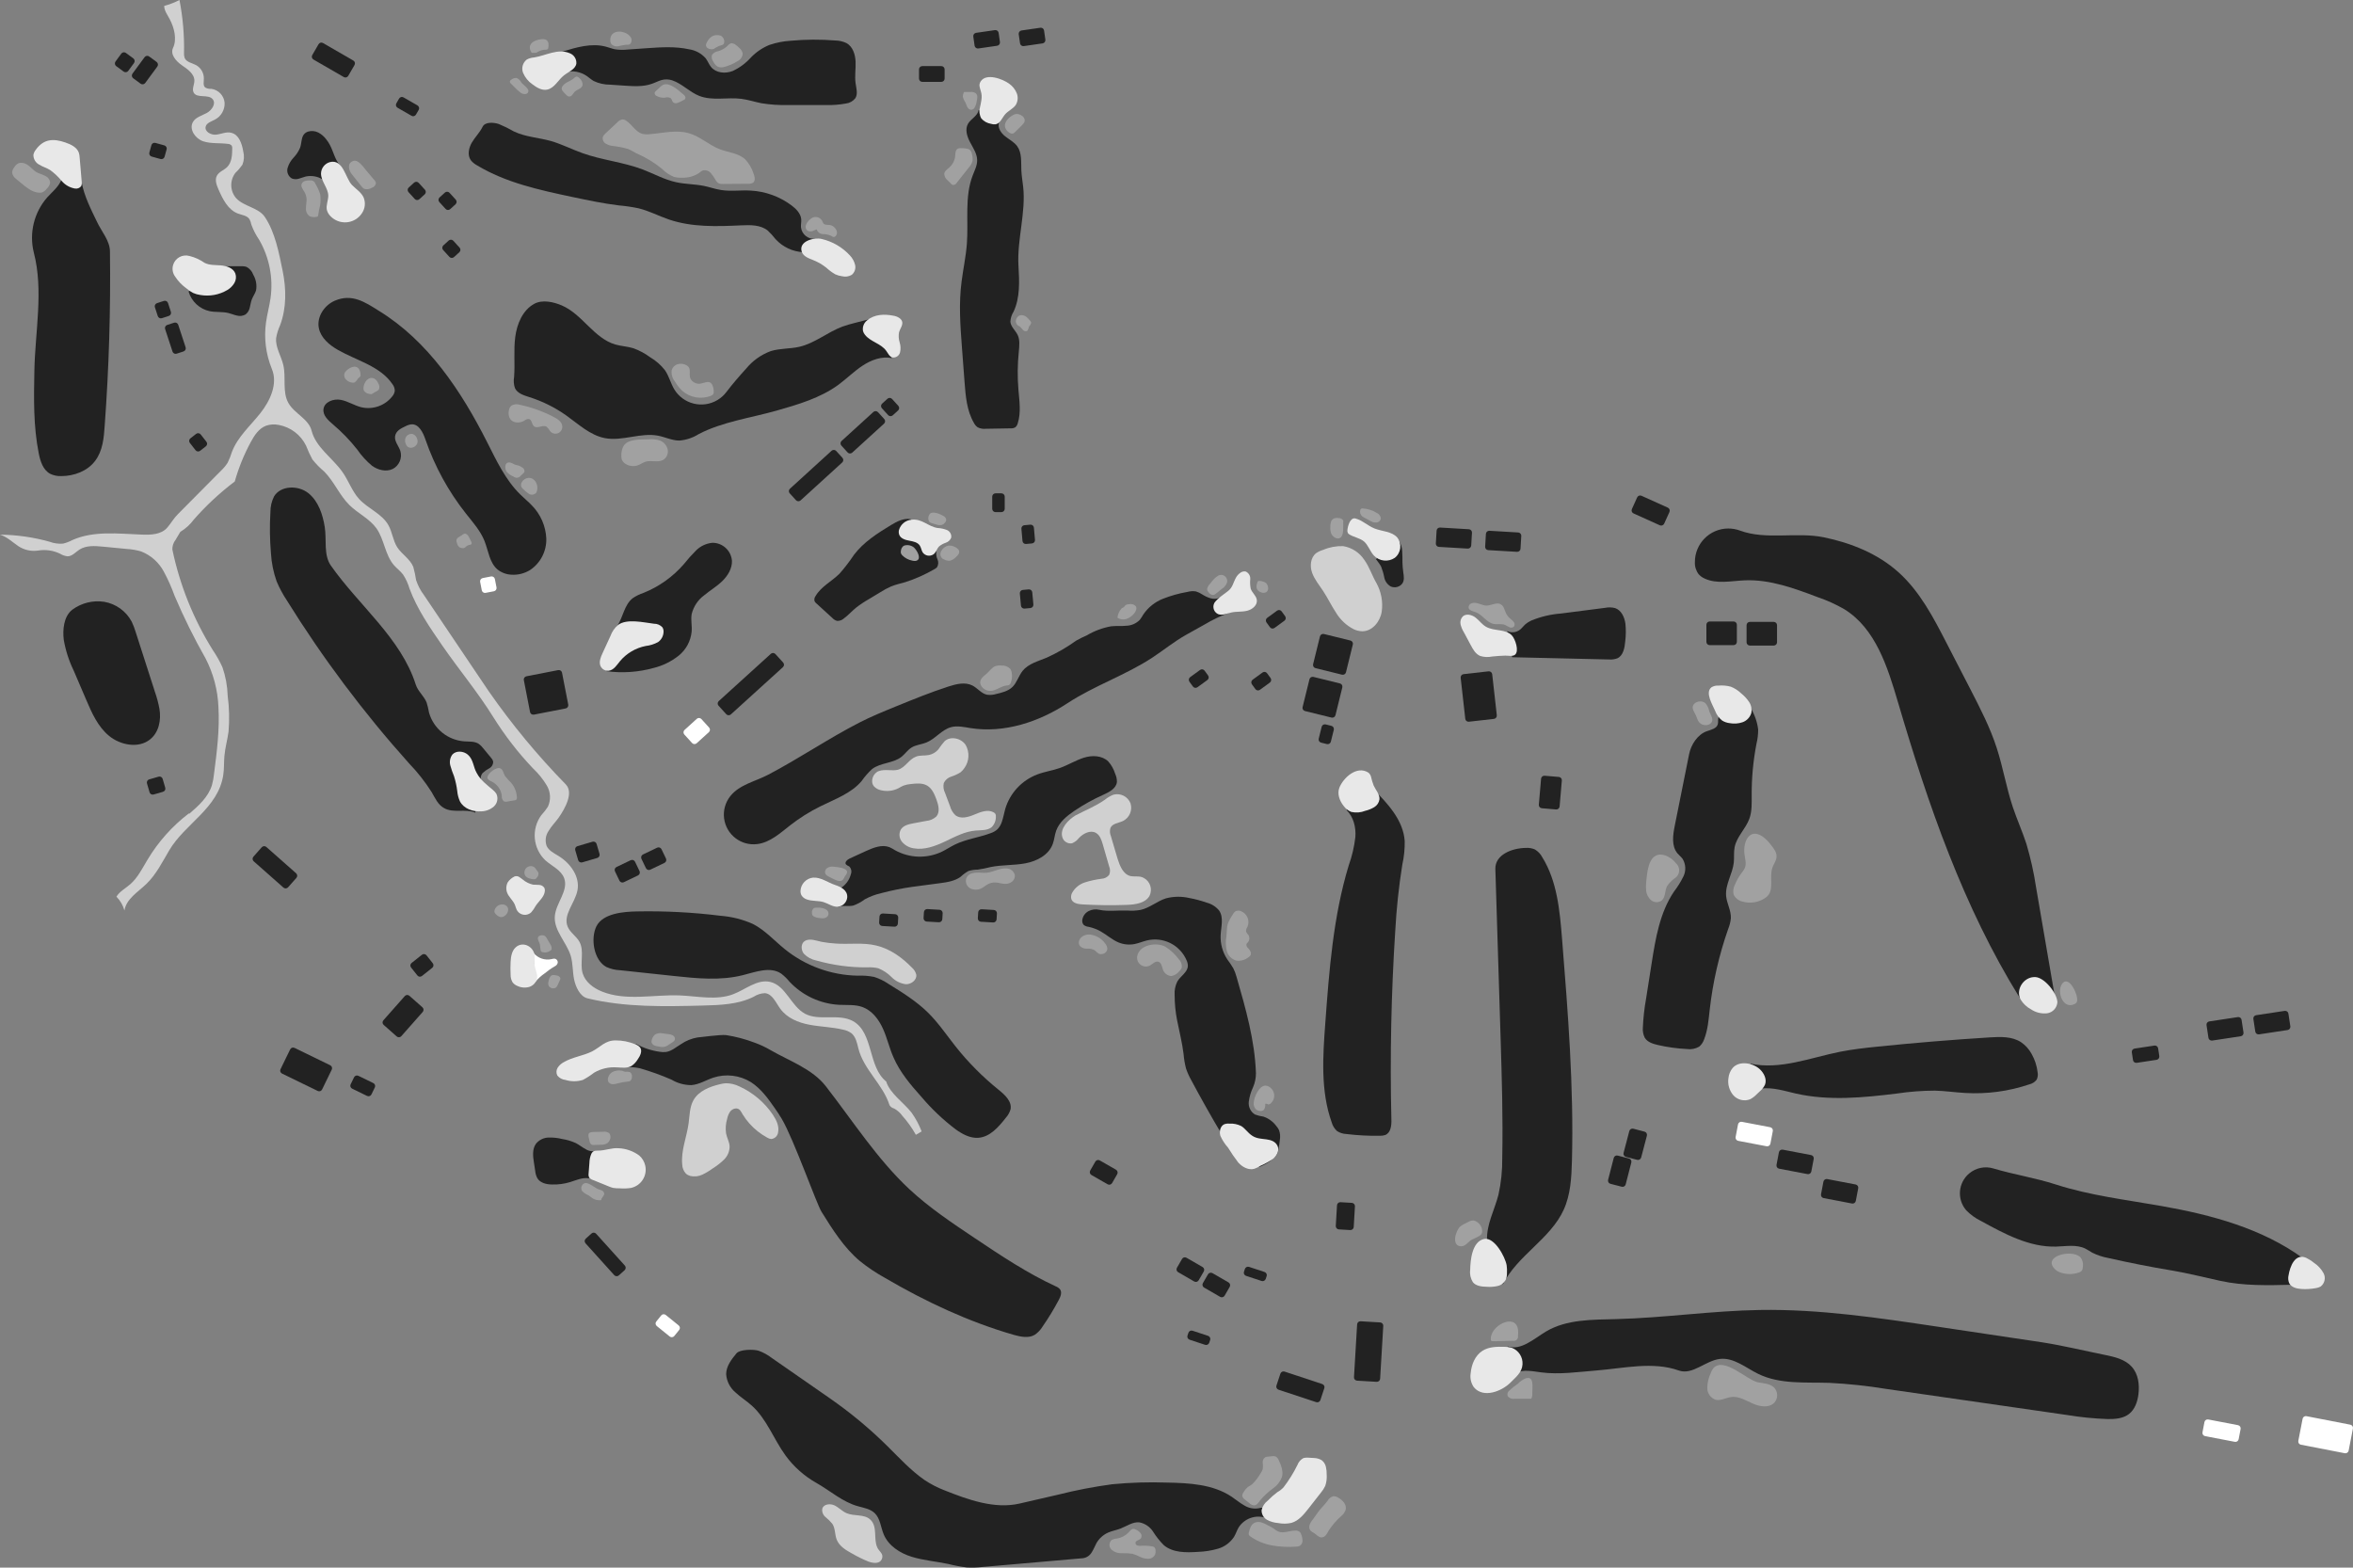 <?xml version="1.0" encoding="utf-8"?>
<!-- Generator: Adobe Illustrator 23.0.2, SVG Export Plug-In . SVG Version: 6.00 Build 0)  -->
<svg version="1.1" id="Layer_1" xmlns="http://www.w3.org/2000/svg" xmlns:xlink="http://www.w3.org/1999/xlink" x="0px" y="0px"
	 viewBox="0 0 734.46 489.32" style="enable-background:new 0 0 734.46 489.32;" xml:space="preserve">
<rect x="0" y="0" width="734.46" height="489.32" fill="#808080" stroke="none"/>
<style type="text/css">
	.st0{fill:#222222;}
	.st1{fill:#FFFFFF;}
	.st2{fill:#E8E8E8;}
	.st3{fill:#D0D0D0;}
	.st4{fill:#A1A1A1;}
</style>
<path class="st0" d="M429.48,174.52l0.7,0.94c0.34,0.43,0.64,0.89,0.91,1.37c0.44,1.12,0.78,2.27,1,3.45c0.25,1.2,1,2.22,2.07,2.82
	c0.83,0.33,1.76,0.29,2.55-0.11c0.4-0.2,0.74-0.48,1-0.84c0.71-1,0.48-2.31,0.31-3.5c-0.15-1.03-0.24-2.06-0.26-3.1
	c0-1.16,0-2.33-0.08-3.49c-0.06-1.17-0.4-2.3-1-3.3"/>
<path class="st0" d="M420.29,252.85c2.19,2.12,3,5.37,2.77,8.42c-0.35,3.03-1.04,6.01-2.08,8.88c-4.83,15.93-6.09,32.68-7.31,49.28
	c-0.77,10.38-1.49,21.12,2,30.91c0.29,1.04,0.86,1.98,1.66,2.71c0.88,0.57,1.9,0.89,2.95,0.93c3.48,0.42,6.99,0.61,10.49,0.54
	c0.55,0.02,1.09-0.06,1.61-0.23c1.74-0.7,2-3,1.92-4.9c-0.46-19.63-0.06-39.25,1.21-58.86c0.38-6.93,1.11-13.83,2.21-20.68
	c0.54-2.41,0.79-4.87,0.74-7.34c-0.45-6.5-5.32-11.71-9.91-16.33"/>
<path class="st0" d="M464.17,387.18c-0.23-4.91,2.32-9.46,3.55-14.22c0.84-3.79,1.24-7.67,1.19-11.55
	c0.25-12.62-0.14-25.25-0.53-37.87l-1.62-52.27c-0.14-4.46,5.15-6.57,9.61-6.6c0.94-0.06,1.87,0.11,2.73,0.48
	c0.98,0.59,1.78,1.43,2.31,2.44c4.63,7.47,5.45,16.61,6.16,25.37c1.85,23.13,3.71,46.31,3.09,69.51
	c-0.14,5.15-0.43,10.44-2.56,15.13c-4.18,9.19-14.54,14.3-19,23.34"/>
<path class="st0" d="M546.46,221.04c1.24,2.03,2.03,4.3,2.33,6.66c0.01,1.53-0.18,3.05-0.54,4.53c-1.01,5.25-1.51,10.58-1.48,15.92
	c0,2.51,0.13,5.09-0.74,7.45c-1.15,3.13-3.93,5.56-4.58,8.82c-0.32,1.58-0.1,3.22-0.27,4.83c-0.39,3.57-2.72,6.86-2.39,10.44
	c0.22,2.36,1.59,4.55,1.48,6.92c-0.11,1.16-0.4,2.29-0.84,3.37c-2.85,8.12-4.78,16.54-5.75,25.09c-0.35,3.14-0.59,6.34-1.73,9.28
	c-0.29,0.92-0.84,1.74-1.57,2.36c-1.15,0.67-2.49,0.93-3.8,0.74c-3.07-0.15-6.12-0.57-9.11-1.26c-1.56-0.36-3.26-0.9-4.08-2.27
	c-0.49-0.98-0.69-2.08-0.59-3.17c0.13-3.02,0.46-6.03,1-9l1.73-11c1.22-7.78,2.55-15.84,6.94-22.38c1.16-1.5,2.16-3.12,3-4.82
	c0.84-1.74,0.75-3.79-0.26-5.45c-0.47-0.64-1.11-1.13-1.62-1.74c-1.91-2.31-1.42-5.7-0.83-8.63l4.47-22.29
	c0.59-3,2.66-6.19,5.52-7.19c1.35-0.47,3.07-0.82,3.45-2.19c0.21-0.76-0.09-1.65,0.32-2.32"/>
<path class="st0" d="M470.47,197.01c1.26,0.58,2.73,0.44,3.86-0.37c0.7-0.51,1.2-1.25,1.85-1.82c0.54-0.45,1.14-0.83,1.79-1.12
	c2.94-1.21,6.05-1.95,9.22-2.19l13.77-1.77c1.05-0.22,2.13-0.19,3.17,0.07c1.94,0.65,2.94,2.82,3.22,4.84
	c0.19,1.84,0.17,3.69-0.05,5.52c-0.17,2-0.6,4.47-2.47,5.32c-0.79,0.3-1.64,0.42-2.49,0.36l-30.34-0.7"/>
<path class="st0" d="M630.42,311.44c-17.6-28.35-28.58-60.27-38-92.28c-3.24-11-7-23-16.75-29c-2.61-1.51-5.37-2.76-8.22-3.73
	c-7.37-2.79-15-5.62-22.87-5.28c-4.22,0.18-8.68,1.23-12.49-0.56c-0.71-0.31-1.34-0.76-1.86-1.33c-0.83-1.08-1.25-2.42-1.19-3.78
	c-0.03-5.77,4.62-10.48,10.39-10.51c1.27-0.01,2.53,0.22,3.72,0.66c8.14,3,17.63,0.34,26.14,2.09s16.86,5.11,23.32,10.92
	c6.61,5.95,10.83,14,14.91,21.94l7.48,14.5c3.09,6,6.19,12,8.26,18.42c1.95,6,3,12.36,5,18.38c1.3,3.9,3,7.65,4.27,11.57
	c1.31,4.42,2.31,8.93,3,13.49l5.76,33.54"/>
<path class="st0" d="M546.34,332.02c9.32,2,18.74-1.87,28.08-3.73c3.84-0.76,7.74-1.19,11.64-1.59c11.63-1.19,23.3-2.15,35-2.88
	c3.33-0.21,6.91-0.34,9.73,1.46c1.41,0.95,2.57,2.23,3.37,3.73c1,1.77,1.63,3.72,1.86,5.74c0.15,0.77,0.04,1.56-0.3,2.26
	c-0.57,0.74-1.38,1.26-2.29,1.47c-6.43,2.17-13.22,3.08-20,2.69c-3.16-0.18-6.31-0.65-9.48-0.73c-3.97,0.01-7.93,0.31-11.85,0.9
	c-10.51,1.29-21.27,2.35-31.59,0c-3.56-0.82-7.16-2-10.79-1.55"/>
<path class="st0" d="M715.34,401.03c-7.45,0.19-15,0.38-22.27-1.21c-5-1.09-10.13-2.4-15.15-3.24c-6.67-1.11-13.29-2.42-19.88-3.91
	c-1.74-0.32-3.42-0.88-5-1.67c-0.73-0.41-1.41-0.91-2.16-1.27c-2.78-1.35-6.05-0.69-9.14-0.61c-8.35,0.22-16.11-4-23.4-8
	c-1.75-0.85-3.33-2-4.67-3.4c-2.89-3.43-2.45-8.54,0.98-11.43c2.09-1.76,4.92-2.35,7.53-1.57c6.45,1.93,13.07,2.93,19.48,5
	c10.69,3.45,21.93,4.78,33,6.73c15.62,2.75,31.44,7,44.24,16.34"/>
<path class="st0" d="M470.54,420.26c4.22,1.42,8.19-2.34,12-4.62c6.46-3.85,14.43-3.69,21.95-3.89c15-0.38,29.9-2.61,44.89-2.85
	c18.56-0.3,37,2.46,55.38,5.21l32.75,4.9c6.41,1,13.1,2.62,19.45,3.91c3.06,0.62,6.33,1.36,8.42,3.68s2.49,5.63,2.1,8.68
	c-0.3,2.29-1.11,4.67-2.94,6.09s-4.31,1.61-6.63,1.58c-4.32-0.15-8.63-0.58-12.89-1.29l-56.41-8.14
	c-5.82-0.95-11.69-1.57-17.58-1.87c-7.51-0.24-15.42,0.51-22.18-2.78c-3.92-1.91-7.63-5.18-12-4.69c-4.52,0.52-8.54,5.13-12.83,3.61
	c-8.09-2.88-17.17-0.69-25.73,0c-5.74,0.45-11.51,1.33-17.21,0.59c-2.69-0.35-5.57-1-8,0.18"/>
<path class="st1" d="M166.52,297.43c1.36,1.67,3.55,2.42,5.65,1.95c0.32-0.11,0.66-0.15,1-0.14c0.58,0.11,0.98,0.64,0.93,1.23
	c-0.08,0.41-0.32,0.77-0.66,1c-0.34,0.23-0.7,0.45-1.07,0.64c-0.34,0.21-0.68,0.44-1,0.68l-1.29,1c-1.1,0.73-2.09,1.63-2.93,2.65"/>
<path class="st0" d="M189.29,301.85c1.34,0.6,2.78,0.94,4.25,1l16.74,1.79c7.21,0.77,14.6,1.53,21.63-0.26c4-1,8.5-2.77,11.92-0.48
	c0.98,0.75,1.86,1.61,2.64,2.57c4.04,4.29,9.57,6.86,15.45,7.18c2.43,0.12,5-0.14,7.25,0.68c3,1.07,5.1,3.84,6.42,6.74
	s2,6.05,3.31,9c2,4.61,5.31,8.53,8.67,12.27c3.2,3.79,6.81,7.21,10.77,10.21c2.07,1.47,4.46,2.78,7,2.61
	c3.65-0.24,6.35-3.36,8.6-6.23c0.69-0.75,1.19-1.65,1.48-2.62c0.52-2.48-1.75-4.56-3.73-6.15c-4.97-4.01-9.49-8.55-13.45-13.56
	c-2.8-3.54-5.33-7.31-8.54-10.48c-3.64-3.59-8-6.3-12.38-9c-1.38-0.94-2.88-1.68-4.47-2.18c-1.72-0.34-3.47-0.47-5.22-0.39
	c-8.24-0.17-16.19-3.06-22.61-8.23c-3.33-2.69-6.24-6-10.06-7.93c-3.17-1.41-6.55-2.26-10-2.53c-8.71-1.08-17.49-1.54-26.27-1.36
	c-3.9,0.08-10.47,0.54-12.52,4.63C184.27,292.98,185.34,299.73,189.29,301.85z"/>
<path class="st0" d="M284.19,162.04c-2.13-0.36-4.22,0.73-6.07,1.85c-4.27,2.59-8.54,5.31-11.56,9.29c-1.37,2.06-2.87,4.02-4.5,5.87
	c-2.43,2.43-5.74,4-7.49,7c-0.36,0.46-0.47,1.07-0.31,1.63c0.13,0.24,0.31,0.46,0.52,0.63l5,4.57c0.4,0.44,0.9,0.75,1.47,0.92
	c0.77,0.06,1.53-0.2,2.11-0.72c1.37-1,2.5-2.29,3.81-3.37c1.27-0.99,2.6-1.88,4-2.67l3.61-2.18c1.09-0.7,2.23-1.31,3.42-1.83
	c1.42-0.58,2.93-0.89,4.39-1.32c3.13-1.01,6.15-2.35,9-4c0.34-0.16,0.64-0.38,0.89-0.65c0.44-0.73,0.5-1.64,0.16-2.42
	c-0.35-0.77-0.48-1.63-0.39-2.47"/>
<path class="st0" d="M381.23,353.85c-3.24-5.45-6.35-10.98-9.34-16.58c-0.68-1.19-1.25-2.45-1.69-3.75
	c-0.38-1.48-0.64-2.99-0.76-4.51c-0.42-3.46-1.32-7-2-10.43c-0.53-2.63-0.79-5.31-0.79-8c-0.1-1.46,0.19-2.92,0.85-4.23
	c1-1.7,3.2-2.85,3.28-4.84c0-0.62-0.15-1.23-0.42-1.79c-2.07-4.78-7.27-7.38-12.34-6.17c-1.31,0.31-2.56,0.87-3.89,1.13
	c-1.65,0.32-3.36,0.15-4.92-0.47c-2.06-0.83-3.72-2.4-5.65-3.48c-1.18-0.67-2.46-1.15-3.79-1.43c-0.54-0.05-1.05-0.25-1.48-0.57
	c-0.39-0.43-0.56-1.02-0.46-1.59c0.17-1.17,0.9-2.19,1.95-2.74c1.05-0.53,2.25-0.67,3.4-0.4c2.7,0.59,5.9,0.11,8.66,0.22
	c1.41,0.12,2.83,0.05,4.22-0.2c2.83-0.64,5.13-2.74,7.9-3.61c2.38-0.62,4.87-0.65,7.26-0.1c1.87,0.34,3.71,0.84,5.51,1.47
	c1.49,0.39,2.82,1.24,3.8,2.43c1.5,2.16,0.61,5.08,0.48,7.7c-0.13,2.66,0.6,5.3,2.06,7.53c0.68,0.9,1.31,1.83,1.89,2.8
	c0.42,0.84,0.75,1.72,1,2.63c2.85,9.87,5.72,19.86,6.07,30.12c0.01,1.53-0.31,3.04-0.92,4.44c-0.67,1.4-1.11,2.91-1.31,4.45
	c-0.19,1.59,0.55,3.15,1.91,4c0.87,0.32,1.78,0.55,2.7,0.68c1.6,0.55,3,1.58,4,2.95c0.33,0.37,0.6,0.79,0.82,1.24
	c0.35,0.96,0.44,1.99,0.27,3c-0.12,1.27-0.32,2.54-0.6,3.79c-0.27,1.2-1.45,2.1-2.41,2.88c-1.04,0.77-2.18,1.38-3.39,1.83"/>
<path class="st0" d="M261.65,283.11c1.42-0.62,3.07-0.1,4.59-0.42c1.35-0.46,2.61-1.14,3.74-2c1.63-0.87,3.37-1.52,5.17-1.92
	c3.16-0.83,6.36-1.48,9.59-1.94l8.58-1.14c2.28-0.3,4.67-0.65,6.52-2c0.74-0.7,1.56-1.31,2.45-1.81c0.94-0.29,1.92-0.43,2.9-0.43
	c1.38-0.2,2.74-0.48,4.09-0.82c3.55-0.71,7.24-0.48,10.8-1.15s7.23-2.57,8.51-6c0.51-1.36,0.6-2.85,1.09-4.22
	c1-2.68,3.32-4.58,5.68-6.17c2.85-1.92,5.86-3.59,9-5c1.86-0.84,4.05-1.95,4.27-4c0.02-0.89-0.17-1.77-0.55-2.57
	c-0.43-1.42-1.16-2.72-2.14-3.83c-1.94-1.9-5.08-2-7.68-1.16s-4.93,2.31-7.49,3.21c-2.3,0.81-4.75,1.13-7,2
	c-4.83,1.83-8.53,5.82-10,10.77c-0.39,1.36-0.59,2.76-1.08,4.09c-0.28,0.84-0.74,1.61-1.35,2.25c-0.58,0.52-1.26,0.92-2,1.17
	c-3.7,1.41-7.74,1.87-11.29,3.61c-1.4,0.69-2.71,1.57-4.12,2.25c-4.62,2.17-10.01,2.01-14.49-0.45c-0.58-0.38-1.19-0.71-1.82-1
	c-2.35-0.89-4.94,0.14-7.23,1.17c-1.73,0.78-3.46,1.57-5.18,2.38c-0.75,0.35-1.64,1.15-1.16,1.83c0.29,0.27,0.63,0.48,1,0.62
	c0.66,0.63,0.87,1.59,0.54,2.44c-0.47,1.82-1.62,3.38-3.22,4.36"/>
<path class="st0" d="M383.34,191.39c-2.53,0.95-4.96,2.12-7.28,3.51l-5.8,3.24c-3.75,2.09-7.07,4.84-10.66,7.19
	c-8.22,5.39-18.15,8.75-26.36,14.15c-8.92,5.87-19.77,9.45-30.32,7.79c-2-0.32-4.08-0.81-6.05-0.29c-2.94,0.79-4.89,3.65-7.71,4.79
	c-1.53,0.62-3.27,0.71-4.67,1.59c-1.19,0.75-2,2-3.09,2.87c-2.62,2.08-6.54,1.8-9.2,3.83c-1.22,1.13-2.32,2.39-3.27,3.76
	c-3.29,3.87-8.34,5.63-12.89,7.89c-3.32,1.65-6.47,3.62-9.39,5.9c-3.14,2.45-6.28,5.36-10.24,5.86c-5.08,0.66-9.73-2.92-10.39-8
	c-0.33-2.5,0.39-5.03,1.97-7c2.84-3.56,7.74-4.53,11.78-6.64c9.55-5,18.86-11.34,28.44-16.26c3.73-1.92,7.62-3.5,11.51-5.09
	c5.4-2.2,10.82-4.41,16.37-6.2c2.43-0.78,5.18-1.46,7.45-0.29c1.6,0.83,2.77,2.5,4.54,2.87c0.97,0.13,1.96,0.05,2.89-0.24
	c1.82-0.42,3.75-0.9,5.08-2.21s1.91-3.43,3.14-5c1.82-2.26,4.86-3,7.54-4.13c3.24-1.46,6.32-3.24,9.2-5.32
	c1.07-0.6,2.17-1.15,3.3-1.63c2.34-1.39,4.91-2.35,7.59-2.83c1.56-0.18,3.14,0,4.7-0.17c1.59-0.04,3.1-0.69,4.22-1.81
	c0.42-0.55,0.8-1.13,1.14-1.73c1.5-2.2,3.63-3.9,6.11-4.88c2.46-0.97,5.02-1.69,7.63-2.14c0.87-0.24,1.77-0.3,2.66-0.16
	c0.71,0.21,1.39,0.53,2,0.95c1.61,1,3.59,1.84,5.3,1.06"/>
<path class="st0" d="M311.82,38.28c-0.5,1.57,0.61,3.21,1.9,4.25s2.84,1.79,3.8,3.13c1.49,2.07,1.17,4.87,1.28,7.43
	c0.07,1.72,0.37,3.42,0.56,5.13c0.93,8-1.94,16.65-1.46,24.7c0.29,4.86,0.54,10-1.53,14.37c-0.59,0.93-0.93,2-1,3.1
	c0.11,1.61,1.6,2.75,2.3,4.21s0.51,3.43,0.34,5.17c-0.41,3.94-0.45,7.92-0.12,11.87c0.29,3.51,0.86,7.12-0.21,10.48
	c-0.11,0.49-0.38,0.93-0.76,1.26c-0.46,0.26-0.98,0.37-1.5,0.33l-7.69,0.13c-0.89,0.1-1.79-0.06-2.58-0.47
	c-0.49-0.36-0.89-0.83-1.16-1.37c-2.2-3.77-2.58-8.3-2.91-12.66l-0.83-11c-0.52-6.86-1-13.65-0.1-20.47
	c0.5-3.93,1.35-7.82,1.65-11.78c0.53-7.16-0.76-14.64,1.82-21.33c0.59-1.54,1.4-3.07,1.39-4.73c0-2-1.25-3.83-2.21-5.63
	s-1.66-4.06-0.62-5.81c0.93-1.57,3.1-2.46,3.26-4.28"/>
<path class="st0" d="M175.53,16.12c4.42-1.37,9.13-2.75,13.6-1.55c1,0.26,1.87,0.63,2.84,0.82c1.32,0.2,2.67,0.22,4,0.07l5.86-0.41
	c4.43-0.31,8.93-0.62,13.26,0.34c2.02,0.29,3.86,1.3,5.2,2.83c0.63,0.85,1,1.89,1.67,2.71c1.55,1.87,4.43,2.13,6.7,1.25
	c2.22-1.02,4.2-2.5,5.82-4.33c1.62-1.66,3.57-2.97,5.72-3.84c2.13-0.72,4.34-1.15,6.58-1.29c4.66-0.43,9.34-0.45,14-0.08
	c1.18,0.02,2.35,0.29,3.42,0.8c2,1.1,2.76,3.54,2.86,5.79s-0.31,4.51,0,6.74c0.22,1.59,0.78,3.35-0.08,4.7
	c-0.72,0.91-1.77,1.5-2.92,1.64c-2,0.37-4.04,0.53-6.07,0.48c-4,0-8,0-12,0c-2.76,0.07-5.52-0.12-8.24-0.55
	c-2.13-0.41-4.2-1.12-6.35-1.39c-4.39-0.56-9,0.7-13.15-0.92c-3-1.19-5.34-3.8-8.41-4.85c-1.08-0.36-2.25-0.39-3.35-0.09
	c-1.06,0.3-2,0.83-3.08,1.19c-2.66,0.93-5.57,0.75-8.38,0.56l-4.58-0.31c-1.77,0.01-3.53-0.38-5.13-1.14
	c-0.8-0.46-1.47-1.1-2.23-1.61c-1.9-1.27-4.24-1.71-6.48-1.22"/>
<path class="st0" d="M250.72,78.72c-3.3-0.16-6.39-1.62-8.62-4.05c-0.75-0.98-1.59-1.89-2.49-2.73c-2.27-1.79-5.37-1.73-8.27-1.6
	c-7.59,0.36-15.39,0.62-22.58-1.84c-3.19-1.09-6.21-2.7-9.48-3.49c-2.02-0.42-4.07-0.72-6.13-0.9c-4.87-0.59-9.67-1.61-14.47-2.62
	c-10.28-2.18-20.78-4.45-29.78-9.88c-0.75-0.4-1.41-0.94-1.94-1.6c-1.14-1.6-0.65-3.87,0.35-5.56s2.46-3.1,3.32-4.87
	c0.77-1.58,3.38-1.41,5.05-0.88c1.62,0.67,3.2,1.45,4.72,2.33c3.62,1.73,7.76,1.92,11.62,3c3.38,1,6.51,2.6,9.82,3.78
	c6.09,2.18,12.67,2.78,18.72,5.07c3.51,1.33,6.84,3.22,10.51,4c2.86,0.63,5.84,0.57,8.71,1.16c1.76,0.36,3.47,1,5.25,1.26
	c3.05,0.5,6.17,0,9.26,0.19c4.63,0.24,9.09,1.86,12.8,4.64c1.42,1.07,2.8,2.47,3,4.24c0.08,0.85-0.14,1.71-0.08,2.57
	c0.25,2.19,2.19,3.78,4.38,3.6"/>
<path class="st0" d="M257.75,339.04c8.48,10.9,16,22.71,26.06,32.12c6.23,5.8,13.35,10.56,20.42,15.29
	c8.16,5.46,16.36,10.94,25.27,15.06c0.53,0.19,1.01,0.52,1.38,0.95c0.68,0.95,0.17,2.26-0.38,3.28c-1.53,2.89-3.23,5.68-5.09,8.36
	c-0.62,1.02-1.46,1.9-2.45,2.57c-1.94,1.13-4.38,0.59-6.53,0c-14.09-4.07-27.55-10.37-40.26-17.82c-2.73-1.51-5.32-3.25-7.75-5.2
	c-5-4.2-8.54-9.85-12-15.41c-1.58-2.54-8.64-22.59-12.4-29c-0.7-1.19-1.49-2.33-2.28-3.47c-2.08-3-4.28-6-7.37-8
	c-3.53-2.17-7.84-2.67-11.78-1.37c-2.28,0.77-4.41,2.15-6.81,2.31c-2.18,0-4.32-0.59-6.19-1.71c-3.25-1.41-6.59-2.61-10-3.58
	c-1.29-0.24-2.61-0.36-3.92-0.36c1.1-2.34,2.05-4.75,2.84-7.22c2.3,1.27,4.82,2.11,7.42,2.47c0.64,0.11,1.3,0.13,1.95,0.06
	c1.77-0.25,3.18-1.55,4.72-2.47c1.54-1.05,3.3-1.76,5.14-2.07c0.57,0,7-0.94,8.91-0.73c3.05,0.48,6.04,1.27,8.92,2.37
	c1.74,0.63,3.41,1.41,5,2.35C246.47,331.21,253.57,333.67,257.75,339.04z"/>
<path class="st0" d="M19.9,199.71c0.58,3.33,1.62,6.57,3.1,9.61l3.93,9.17c1.74,4.07,3.6,8.31,7.1,11.2s9.15,4,12.74,1.17
	c2.85-2.21,3.58-6.13,3-9.59c-0.33-1.81-0.81-3.59-1.42-5.33l-6-18.65c-0.32-1.1-0.74-2.18-1.23-3.22
	c-1.74-3.29-4.92-5.59-8.59-6.22c-3.53-0.54-7.13,0.36-10,2.49C19.84,192.46,19.53,196.69,19.9,199.71z"/>
<path class="st0" d="M10.73,115.7c-0.17,8.64-0.33,17.36,1.37,25.84c0.49,2.46,1.34,5.15,3.55,6.35c1.08,0.52,2.27,0.77,3.46,0.72
	c4,0,8.16-1.54,10.57-4.73s2.74-7.18,3-11c1.33-18.09,1.88-36.21,1.64-54.36c0-3.35-2.58-6.17-4-9.19c-1.93-4-4-8-4.82-12.39
	c-1.68-0.75-3.49-1.15-5.33-1.18c-0.21-0.02-0.42,0-0.62,0.08c-0.28,0.19-0.5,0.47-0.61,0.79c-1,2-2.75,3.38-4.21,5
	c-4.12,4.71-5.68,11.14-4.17,17.22C13.64,90.63,10.96,103.58,10.73,115.7z"/>
<path class="st0" d="M106.2,51.74c-1.63-1.82-2.1-4.38-3.25-6.54c-0.32-0.61-0.7-1.18-1.13-1.72c-0.66-0.88-1.5-1.61-2.48-2.12
	c-1-0.5-2.16-0.6-3.23-0.27c-0.33,0.11-0.63,0.28-0.9,0.5c-1.22,1-1,2.93-1.51,4.45c-0.48,1.17-1.18,2.25-2.06,3.16
	c-0.88,0.92-1.52,2.03-1.88,3.25c-0.33,1.26,0.21,2.58,1.32,3.25c0.71,0.28,1.49,0.31,2.22,0.07c0.73-0.19,1.43-0.51,2.16-0.68
	c1.8-0.37,3.67-0.05,5.24,0.91"/>
<path class="st0" d="M218.06,135.52c-1.81,1.14-3.87,1.82-6,2c-2.26,0-4.37-1.07-6.59-1.51c-5.48-1.08-11.16,1.79-16.64,0.75
	c-4.64-0.88-8.25-4.36-12.1-7.09c-3.52-2.49-7.4-4.42-11.51-5.72c-1.73-0.55-3.7-1.15-4.48-2.79c-0.39-1.12-0.48-2.33-0.27-3.5
	c0.32-4.13-0.18-8.31,0.35-12.42s2.29-8.39,5.91-10.39c2.5-1.39,6-0.64,8.63,0.49c6.4,2.73,10,10.24,16.7,12.19
	c1.85,0.54,3.83,0.6,5.67,1.18c1.87,0.68,3.62,1.63,5.22,2.81c1.78,1.05,3.35,2.43,4.62,4.06c1.25,1.81,1.74,4,2.88,5.93
	c2.82,4.66,8.88,6.15,13.54,3.33c1.06-0.64,2-1.48,2.75-2.48c1.92-2.52,4-4.94,6.16-7.3c2.02-2.46,4.65-4.34,7.64-5.45
	c2.91-0.92,6.06-0.68,9-1.37c4.81-1.11,8.75-4.55,13.37-6.28c1.34-0.48,2.71-0.88,4.09-1.21l4.55-1.17
	c2.81,3.75,5.11,7.85,6.85,12.2c-3.16-0.66-6.43,0.57-9.13,2.34s-5,4.09-7.59,6c-5.67,4.14-12.58,6.14-19.34,8.07
	C234.48,130.42,225.34,131.68,218.06,135.52z"/>
<path class="st0" d="M192.69,195.34c1.83-2.78,2.18-6.59,4.81-8.62c1.05-0.71,2.2-1.27,3.41-1.67c4.81-1.94,9.09-4.99,12.5-8.9
	c1.19-1.5,2.47-2.94,3.83-4.3c1.37-1.38,3.18-2.23,5.12-2.42c3.2-0.02,5.87,2.44,6.11,5.63c0.09,2.41-1.31,4.65-3,6.31
	s-3.83,2.92-5.68,4.46c-1.96,1.44-3.34,3.53-3.9,5.9c-0.3,1.79,0.16,3.62,0,5.43c-0.29,2.95-1.75,5.66-4.06,7.51
	c-2.3,1.82-4.96,3.13-7.81,3.83c-4.79,1.33-9.8,1.67-14.72,1"/>
<path class="st0" d="M104.54,93.85c-3.32,1.41-5.76,5.1-5,8.63c0.63,3,3.25,5.21,5.93,6.74c5.89,3.36,13.21,5.06,17,10.66
	c0.47,0.59,0.74,1.32,0.76,2.08c-0.08,0.64-0.34,1.24-0.76,1.73c-2.28,2.92-6.04,4.26-9.65,3.44c-2.22-0.54-4.2-1.89-6.45-2.32
	s-5.11,0.62-5.4,2.89c-0.24,2,1.5,3.53,3,4.81c2.76,2.34,5.27,4.94,7.51,7.78c1.3,1.9,2.86,3.61,4.63,5.09c1.86,1.35,4.42,2,6.49,1
	c2.03-1.07,3.02-3.43,2.36-5.63c-0.53-1.58-1.91-3-1.63-4.64s1.85-2.41,3.26-3.07c0.57-0.31,1.2-0.51,1.84-0.59
	c2.32-0.14,3.62,2.56,4.37,4.76c2.88,8.35,7.14,16.15,12.62,23.08c2.16,2.73,4.54,5.37,5.82,8.6c1.22,3.07,1.54,6.76,4.07,8.89
	c1.25,0.99,2.79,1.55,4.38,1.61c2.03,0.12,4.04-0.39,5.77-1.46c3.26-2.19,5.17-5.89,5.06-9.82c-0.17-3.89-1.78-7.58-4.51-10.35
	c-1.15-1.21-2.44-2.26-3.63-3.43c-4.62-4.54-7.42-10.57-10.35-16.35c-8-15.83-18.41-31.57-33.83-41
	C113.91,94.27,109.84,91.58,104.54,93.85z"/>
<path class="st0" d="M58.86,90.99c0.9,3.11,3.44,5.47,6.61,6.15c1.92,0.38,3.93,0.1,5.83,0.57c0.9,0.22,1.75,0.6,2.66,0.79
	c0.9,0.25,1.87,0.13,2.68-0.34c0.69-0.54,1.16-1.31,1.33-2.17c0.22-0.84,0.32-1.71,0.63-2.52c0.38-1,1.06-1.87,1.34-2.9
	c0.28-1.66-0.04-3.37-0.89-4.82c-0.37-1.07-1.15-1.96-2.16-2.47c-0.52-0.15-1.07-0.22-1.61-0.18h-6.36"/>
<path class="st0" d="M150.43,244.48c-0.61-1.01-0.52-2.29,0.23-3.2c0.64-0.58,1.34-1.08,2.1-1.48c0.77-0.42,1.22-1.25,1.17-2.13
	c-0.12-0.43-0.35-0.82-0.66-1.14l-2.48-3c-0.38-0.51-0.83-0.95-1.34-1.33c-1.25-0.83-2.87-0.69-4.37-0.78
	c-5.26-0.32-9.74-3.93-11.17-9c-0.18-1.07-0.43-2.12-0.75-3.15c-0.8-2-2.72-3.49-3.38-5.56c-4.63-14.55-17.75-24.67-26.51-37.18
	c-2.31-3.3-1.28-8.06-1.9-12s-2-8.13-5.15-10.62s-8.55-2.4-10.65,1c-0.78,1.53-1.18,3.22-1.16,4.94c-0.26,4.3-0.2,8.6,0.17,12.89
	c0.17,2.97,0.77,5.9,1.76,8.71c0.87,2.07,1.93,4.05,3.17,5.92c11.21,18.04,23.97,35.07,38.15,50.89c2.66,2.75,5.03,5.77,7.08,9
	c1.08,1.86,2,4,3.91,5c2.87,1.63,6.66,0.1,9.69,1.39"/>
<path class="st0" d="M229.89,422.43c-1.57,1.91-3.22,4-3.23,6.52c0.16,2.2,1.2,4.25,2.89,5.67c1.58,1.5,3.47,2.65,5.09,4.11
	c4.68,4.19,6.84,10.47,10.53,15.56c2.56,3.52,5.85,6.45,9.64,8.59c4.36,2.46,8.23,6,13.05,7.3c1.8,0.5,3.78,0.82,5.14,2.11
	c1.77,1.68,1.9,4.41,2.84,6.66c1.49,3.57,5.08,5.87,8.76,7s7.59,1.44,11.38,2.23c1.91,0.49,3.86,0.86,5.82,1.1
	c1.65,0.08,3.3,0.03,4.94-0.16l31.35-2.74c1.1-0.17,2.07-0.82,2.64-1.77c0.62-0.91,1-2,1.52-2.94c0.84-1.45,2.12-2.61,3.66-3.29
	c1.23-0.54,2.59-0.76,3.85-1.25c1.95-0.75,3.8-2.14,5.87-1.94c1.77,0.34,3.33,1.4,4.3,2.92c0.95,1.51,2.06,2.91,3.31,4.18
	c2.83,2.43,7,2.37,10.69,2.12c2.13-0.07,4.24-0.4,6.28-1c2.06-0.6,3.83-1.92,5-3.72c0.53-0.9,0.85-1.92,1.37-2.83
	c1.83-2.94,5.47-4.19,8.72-3c0.07-1.23-0.31-3.2-1.55-3.22c-0.27,0.02-0.53,0.07-0.79,0.15c-1.58,0.29-3.22-0.03-4.58-0.88
	c-1.39-0.77-2.61-1.83-3.93-2.71c-5.82-3.9-13.22-4.29-20.22-4.42c-5.69-0.2-11.38-0.02-17.05,0.52
	c-5.67,0.76-11.29,1.84-16.84,3.24l-12.1,2.79c-7.77,1.79-16-1.17-23.42-4.13c-2.19-0.84-4.28-1.92-6.24-3.22
	c-4.31-3-7.85-6.88-11.56-10.55c-4.82-4.77-10-9.18-15.49-13.17c-1.6-1.17-3.24-2.3-4.87-3.43l-15.69-10.9
	c-1.28-0.99-2.71-1.78-4.23-2.32C235.21,421.14,230.92,421.18,229.89,422.43z"/>
<path class="st0" d="M400.95,428.13l11.77,3.89c0.53,0.18,0.83,0.75,0.65,1.29l-1.23,3.72c-0.18,0.53-0.75,0.83-1.29,0.65
	l-11.77-3.89c-0.53-0.18-0.83-0.75-0.65-1.29l1.23-3.72C399.84,428.25,400.41,427.96,400.95,428.13z"/>
<path class="st0" d="M372.24,415.38l4.85,1.6c0.53,0.18,0.83,0.75,0.65,1.29l-0.29,0.86c-0.18,0.53-0.75,0.83-1.29,0.65l-4.85-1.6
	c-0.53-0.18-0.83-0.75-0.65-1.29l0.29-0.86C371.12,415.49,371.7,415.2,372.24,415.38z"/>
<path class="st2" d="M175.91,331.59c-0.75,0.4-1.39,0.99-1.85,1.71c-0.46,0.74-0.49,1.66-0.09,2.43c0.62,0.77,1.51,1.26,2.49,1.36
	c1.79,0.55,3.69,0.55,5.48,0c1.23-0.65,2.4-1.4,3.5-2.26c2.17-1.27,4.68-1.84,7.19-1.65c1.52,0.07,3.15,0.32,4.47-0.44
	c0.78-0.52,1.43-1.2,1.92-2c0.78-1.11,1.55-2.61,0.81-3.74c-0.38-0.47-0.89-0.82-1.47-1c-1.97-0.83-4.1-1.26-6.24-1.24
	c-3.27,0-4.67,2.07-7.32,3.44C181.95,329.61,178.67,329.95,175.91,331.59z"/>
<path class="st3" d="M239.49,355.11c0.38,0.24,0.81,0.38,1.26,0.43c1.12-0.12,2.01-1,2.13-2.12c0.38-1.91-0.55-3.83-1.63-5.45
	c-2.6-3.85-6.21-6.91-10.44-8.84c-1.34-0.67-2.82-1.02-4.32-1c-0.61,0.05-1.22,0.15-1.81,0.31c-3.21,0.77-6.62,2.09-8.24,5
	c-1.21,2.16-1.17,4.76-1.5,7.2c-0.59,4.3-2.41,8.49-2,12.8c0.02,1.08,0.43,2.12,1.17,2.92c0.38,0.33,0.83,0.57,1.32,0.7
	c1.27,0.3,2.6,0.16,3.78-0.39c1.17-0.56,2.28-1.23,3.32-2c1.28-0.79,2.47-1.72,3.54-2.78c1.07-1.08,1.67-2.54,1.67-4.06
	c-0.08-1.38-0.82-2.62-1.1-4c-0.23-1.52-0.12-3.08,0.32-4.55c0.15-0.75,0.42-1.47,0.82-2.12c0.41-0.66,1.1-1.09,1.87-1.17
	c1.26-0.05,1.65,1,2.18,1.89c0.61,1,1.31,1.94,2.09,2.81C235.5,352.48,237.39,353.97,239.49,355.11z"/>
<path class="st2" d="M11.2,46.7c-0.38,0.47-0.65,1.02-0.77,1.61c-0.04,1.29,0.67,2.5,1.82,3.09c1.07,0.67,2.32,1,3.4,1.68
	c1.33,0.97,2.53,2.1,3.58,3.37c1.06,1.27,2.54,2.12,4.17,2.4c0.74,0.13,1.48-0.16,1.94-0.75c0.19-0.45,0.25-0.94,0.16-1.42
	l-0.63-7.45c-0.02-0.52-0.11-1.03-0.25-1.53c-0.59-1.74-2.49-2.63-4.23-3.23C16.58,43.16,13.65,43.38,11.2,46.7z"/>
<path class="st0" d="M83.14,264.38l9.29,8.21c0.42,0.37,0.46,1.02,0.09,1.44l-2.6,2.94c-0.37,0.42-1.02,0.46-1.44,0.09l-9.29-8.21
	c-0.42-0.37-0.46-1.02-0.09-1.44l2.6-2.94C82.08,264.05,82.72,264.01,83.14,264.38z"/>
<path class="st0" d="M50.77,243.12l0.81,2.77c0.16,0.54-0.15,1.11-0.69,1.26l-2.94,0.85c-0.54,0.16-1.11-0.15-1.26-0.69l-0.81-2.77
	c-0.16-0.54,0.15-1.11,0.69-1.26l2.94-0.85C50.05,242.27,50.61,242.58,50.77,243.12z"/>
<path class="st3" d="M61.34,255.94l-2.32-1.88c2.94-2.53,6-5.25,7.14-9c0.3-1.11,0.52-2.24,0.63-3.39c0.9-7,1.81-14,1.39-21
	c-0.21-5.27-1.58-10.43-4-15.12c-3.59-6.32-6.81-12.84-9.66-19.52c-0.94-2.61-2.06-5.14-3.37-7.58c-1.54-2.89-4.06-5.14-7.11-6.33
	c-1.43-0.42-2.9-0.67-4.39-0.76l-7.57-0.73c-2.49-0.24-5.19-0.43-7.29,0.93c-1.21,0.78-2.25,2.08-3.69,2.09
	c-0.84-0.09-1.65-0.37-2.37-0.82c-2.08-1-4.41-1.35-6.69-1c-2.23,0.37-4.51-0.13-6.38-1.39c-1.84-1.28-3.52-2.89-5.66-3.55
	c5.23,0.05,10.44,0.8,15.48,2.21c1.33,0.5,2.76,0.7,4.18,0.59c1-0.24,1.96-0.6,2.87-1.09c6.69-3,14.38-2,21.71-1.73
	c2.87,0.12,6.13,0,8-2.21c1.15-1.32,2-2.91,3.27-4.15l13.44-13.55c0.8-0.74,1.51-1.59,2.1-2.51c0.54-1.09,0.99-2.22,1.34-3.38
	c1.79-4.69,5.74-8.15,8.87-12.09c3.13-3.94,5.54-9.27,3.57-13.89c-1.86-4.59-2.48-9.59-1.79-14.5c0.35-2.53,1.05-5,1.41-7.54
	c0.88-6.3-0.38-12.71-3.56-18.21c-1.01-1.47-1.83-3.07-2.44-4.75c-0.11-0.58-0.3-1.15-0.58-1.67c-0.74-1.14-2.3-1.28-3.57-1.75
	c-3.12-1.15-4.76-4.49-6.1-7.53c-0.6-1.36-1.2-3-0.51-4.28s2.18-1.71,3.19-2.7c1.48-1.45,1.59-3.76,1.61-5.83
	c0.02-0.29-0.03-0.58-0.15-0.84c-0.3-0.37-0.75-0.58-1.23-0.58c-2.56-0.34-5.23,0-7.67-0.8s-4.5-3.71-3.24-6
	c0.87-1.55,2.82-2,4.38-2.87c1.56-0.87,2.94-2.92,1.8-4.28c-1.4-1.68-4.9-0.15-5.93-2.07c-0.59-1.09,0.19-2.39,0.22-3.63
	c0.06-2.2-2.13-3.67-3.94-4.92s-3.67-3.41-2.72-5.39c1.28-2.66,0.38-6.27-1-8.89c-0.67-1.33-1.73-2.64-1.77-4.21
	C52.89,1.4,54.5,0.78,56.02,0c1.06,5.44,1.54,10.98,1.42,16.52c-0.04,0.53,0.03,1.07,0.2,1.58c0.57,1.32,2.3,1.55,3.57,2.23
	c1.54,0.86,2.47,2.5,2.42,4.26c0,1-0.31,2.1,0.42,2.72c0.58,0.33,1.25,0.48,1.91,0.42c2.22,0.3,3.95,2.1,4.15,4.33
	c0.11,2.22-1.1,4.3-3.09,5.31c-1.09,0.56-2.52,1-2.82,2.15c-0.39,1.57,1.66,2.68,3.26,2.51s3.2-1,4.77-0.57
	c2.35,0.58,3.29,3.37,3.69,5.76c0.37,1.39,0.29,2.86-0.25,4.2c-0.64,0.91-1.36,1.76-2.17,2.52c-1.82,2.34-1.74,5.65,0.19,7.9
	c2.44,2.69,7,2.9,9,5.92c3.19,4.75,4.39,11.2,5.54,16.8s1.22,11.56-0.78,16.93c-0.59,1.27-1.01,2.62-1.25,4
	c-0.28,2.94,1.58,5.61,2.24,8.49c0.91,3.92-0.39,8.37,1.61,11.86c1.88,3.29,6.29,4.92,7.21,8.59c1.3,5.15,6.4,8.43,9.51,12.73
	c2,2.74,3.05,6.11,5.33,8.61c2.76,3,7.08,4.56,9.11,8.11c1.24,2.17,1.44,4.84,2.79,6.95s4,3.65,5,6.11
	c0.38,1.36,0.67,2.74,0.88,4.13c0.55,1.67,1.37,3.25,2.43,4.65l16.29,24.19c1.34,2,2.67,4,4,5.93c7.18,10.31,15.21,20.01,24,29
	c2.53,2.58-0.19,7.51-2.27,10.47c-1,1.37-2.18,2.53-3.05,4c-0.98,1.38-1.22,3.16-0.65,4.75c0.7,1.5,2.32,2.27,3.73,3.14
	c3.69,2.26,6.7,6.43,5.9,10.68c-0.75,4-4.64,7.69-3.05,11.42c0.78,1.83,2.7,2.94,3.66,4.68c1.6,2.92,0.07,6.65,1,9.84
	c0.83,2.74,3.38,4.62,6,5.68c7.6,3.06,16.17,0.89,24.36,1.22c5.59,0.23,11.41,1.61,16.64-0.38c3.88-1.48,7.54-4.79,11.58-3.83
	c4.85,1.15,6.44,7.57,10.84,9.93c4.4,2.36,10.52-0.18,15,2.32c6.39,3.58,4.61,14.25,10.33,18.83c1.2,3.8,5.42,6.53,7.88,9.67
	c1.31,1.83,2.38,3.81,3.18,5.91l-1.8,1.06c-1.18-2.13-2.6-4.12-4.23-5.94c-0.67-0.93-1.53-1.7-2.53-2.26
	c-0.61-0.14-1.15-0.53-1.47-1.07c-2.06-6.52-8.1-11.1-9.73-17.75c-0.42-1.7-0.8-3.58-2.16-4.69c-0.77-0.56-1.65-0.94-2.58-1.11
	c-3.44-0.83-7-0.88-10.51-1.54c-3.51-0.66-7-2.08-9.12-5c-1.39-1.91-2.44-4.64-4.79-4.86c-1.25,0.05-2.47,0.44-3.52,1.13
	c-4.86,2.42-10.49,2.6-15.93,2.74c-12,0.3-24.24,0.59-35.95-2.26c-2.34-0.57-3.71-3.63-4.18-6s-0.34-4.84-1-7.15
	c-1.28-4.34-5.32-7.92-5-12.44c0.3-4.18,4.37-8,2.91-11.94c-1-2.56-3.82-3.73-5.86-5.54c-3.9-3.71-4.45-9.75-1.27-14.1
	c0.76-0.82,1.45-1.7,2.06-2.63c0.98-2.12,0.86-4.58-0.32-6.6c-1.18-1.97-2.62-3.77-4.3-5.34c-4.69-4.93-8.86-10.33-12.46-16.1
	c-4.84-7.77-10.61-14.65-15.82-22.18c-3.92-5.67-7.89-11.42-10.3-17.88c-0.45-1.55-1.12-3.02-2-4.37c-0.82-1.08-1.94-1.9-2.84-2.92
	c-2.81-3.22-3-8-5.48-11.52c-2.15-3-5.74-4.63-8.39-7.22c-3.14-3.08-4.81-7.39-7.91-10.5c-1.35-1.13-2.58-2.39-3.68-3.77
	c-0.76-1.4-1.43-2.85-2-4.34c-1.66-3.37-4.81-5.76-8.5-6.44c-1.33-0.28-2.71-0.2-4,0.25c-2.21,0.85-3.62,3-4.74,5.09
	c-2.12,3.91-3.79,8.03-5,12.31c-4.64,3.51-8.91,7.48-12.75,11.85c-1.15,1.56-2.59,2.88-4.25,3.88c-0.52,0.88-0.95,1.62-1.48,2.49
	c-0.67,0.85-1.02,1.91-1,3c2.32,11.14,6.6,21.77,12.63,31.42c1.15,1.69,2.16,3.47,3,5.33c1,2.88,1.55,5.89,1.64,8.93
	c0.49,3.7,0.58,7.44,0.27,11.16c-0.34,2.55-1.06,5-1.29,7.61c-0.18,2-0.06,4-0.37,6c-1.59,10.35-11.92,15.13-16.83,23.42
	c-2.17,3.66-4.09,7.58-7.16,10.53c-2.64,2.55-6.29,4.68-6.85,8.31c-0.44-1.64-1.3-3.13-2.5-4.33c1-1.65,2.87-2.61,4.34-3.9
	c2.35-2.07,3.77-5,5.38-7.66c3.34-5.58,7.71-10.48,12.88-14.43"/>
<path class="st2" d="M102.9,50.62c-1.57,0.47-2.67,1.91-2.7,3.55c0,2.44,2.21,4.45,2.27,6.89c0,1.5-0.75,3-0.45,4.46
	c0.2,0.76,0.61,1.46,1.18,2c2.44,2.49,6.44,2.52,8.92,0.08c0.33-0.33,0.62-0.69,0.88-1.08c0.96-1.44,1.16-3.26,0.51-4.86
	c-0.73-1.62-2.36-2.61-3.61-3.88C107.78,55.63,107.16,49.49,102.9,50.62z"/>
<path class="st0" d="M39.29,16.52l2.33,1.71c0.45,0.33,0.55,0.97,0.22,1.43l-1.81,2.47c-0.33,0.45-0.97,0.55-1.43,0.22l-2.33-1.71
	c-0.45-0.33-0.55-0.97-0.22-1.43l1.81-2.47C38.2,16.28,38.84,16.19,39.29,16.52z"/>
<path class="st0" d="M46.56,17.63l2.33,1.71c0.45,0.33,0.55,0.97,0.22,1.43l-3.78,5.14c-0.33,0.45-0.97,0.55-1.43,0.22l-2.33-1.71
	c-0.45-0.33-0.55-0.97-0.22-1.43l3.78-5.14C45.47,17.39,46.11,17.29,46.56,17.63z"/>
<path class="st0" d="M48.51,44.61l2.79,0.77c0.54,0.15,0.86,0.71,0.71,1.25l-0.64,2.3c-0.15,0.54-0.71,0.86-1.25,0.71l-2.79-0.77
	c-0.54-0.15-0.86-0.71-0.71-1.25l0.64-2.3C47.4,44.78,47.97,44.46,48.51,44.61z"/>
<path class="st2" d="M270.64,100.02c-1.02,0.79-1.51,2.09-1.25,3.36c0.13,0.42,0.34,0.81,0.62,1.15c1.72,2.17,5,2.71,6.59,4.95
	c0.56,0.77,1,1.79,1.88,2.08c1.09,0.21,2.16-0.46,2.45-1.53c0.25-1.05,0.2-2.14-0.12-3.17c-0.32-1.03-0.38-2.11-0.18-3.17
	c0.3-1.07,1.17-2.05,1-3.15s-1.6-1.83-2.82-2C276.02,97.97,272.89,98.1,270.64,100.02z"/>
<path class="st0" d="M130.69,57.08l1.95,2.14c0.38,0.42,0.35,1.06-0.07,1.44l-1.67,1.52c-0.42,0.38-1.06,0.35-1.44-0.07l-1.95-2.14
	c-0.38-0.42-0.35-1.06,0.07-1.44l1.67-1.52C129.66,56.63,130.31,56.66,130.69,57.08z"/>
<path class="st0" d="M140.31,60.18l1.95,2.14c0.38,0.42,0.35,1.06-0.07,1.44l-1.67,1.52c-0.42,0.38-1.06,0.35-1.44-0.07l-1.95-2.14
	c-0.38-0.42-0.35-1.06,0.07-1.44l1.67-1.52C139.28,59.74,139.93,59.77,140.31,60.18z"/>
<path class="st0" d="M141.5,75.15l1.95,2.14c0.38,0.42,0.35,1.06-0.07,1.44l-1.67,1.52c-0.42,0.38-1.06,0.35-1.44-0.07l-1.95-2.14
	c-0.38-0.42-0.35-1.06,0.07-1.44l1.67-1.52C140.48,74.71,141.12,74.74,141.5,75.15z"/>
<path class="st2" d="M192.91,195.08c-1.07,0.92-1.88,2.1-2.36,3.43l-2.49,5.41c-0.59,1.27-1.18,2.74-0.61,4
	c0.46,0.99,1.51,1.57,2.59,1.44c1.57-0.22,2.51-1.79,3.5-3c2.05-2.44,4.87-4.1,8-4.72c1.35-0.15,2.66-0.56,3.86-1.21
	c1.04-0.73,1.68-1.92,1.72-3.19c0.03-0.5-0.09-0.99-0.35-1.42c-0.68-0.74-1.65-1.15-2.65-1.13
	C200.98,194.32,195.67,193.01,192.91,195.08z"/>
<path class="st0" d="M278.45,124.54l1.95,2.14c0.38,0.42,0.35,1.06-0.07,1.44l-1.67,1.52c-0.42,0.38-1.06,0.35-1.44-0.07l-1.95-2.14
	c-0.38-0.42-0.35-1.06,0.07-1.44l1.67-1.52C277.42,124.09,278.07,124.12,278.45,124.54z"/>
<path class="st0" d="M274.06,128.66l1.95,2.14c0.38,0.42,0.35,1.06-0.07,1.44l-9.93,9.05c-0.42,0.38-1.06,0.35-1.44-0.07l-1.95-2.14
	c-0.38-0.42-0.35-1.06,0.07-1.44l9.93-9.05C273.03,128.22,273.68,128.25,274.06,128.66z"/>
<path class="st0" d="M261.01,140.77l1.95,2.14c0.38,0.42,0.35,1.06-0.07,1.44l-13,11.85c-0.42,0.38-1.06,0.35-1.44-0.07l-1.95-2.14
	c-0.38-0.42-0.35-1.06,0.07-1.44l13-11.85C259.98,140.32,260.63,140.35,261.01,140.77z"/>
<path class="st0" d="M175.43,209.98l1.94,9.96c0.11,0.55-0.25,1.09-0.81,1.2l-9.91,1.93c-0.55,0.11-1.09-0.25-1.2-0.81l-1.94-9.96
	c-0.11-0.55,0.25-1.09,0.81-1.2l9.91-1.93C174.78,209.06,175.32,209.42,175.43,209.98z"/>
<path class="st1" d="M154.47,180.75l0.51,2.61c0.11,0.55-0.25,1.09-0.81,1.2l-2.59,0.5c-0.55,0.11-1.09-0.25-1.2-0.81l-0.51-2.61
	c-0.11-0.55,0.25-1.09,0.81-1.2l2.59-0.5C153.82,179.83,154.36,180.19,154.47,180.75z"/>
<path class="st2" d="M59.17,79.91c-2.19-0.64-4.49,0.61-5.14,2.81c-0.37,1.25-0.13,2.59,0.65,3.63c0.91,1.41,2.08,2.63,3.44,3.61
	c0.66,0.58,1.38,1.08,2.16,1.48c0.71,0.32,1.45,0.53,2.22,0.63c2.91,0.51,5.9-0.03,8.44-1.53c0.91-0.53,1.67-1.28,2.21-2.18
	c0.54-0.91,0.65-2,0.31-3c-0.66-1.68-2.66-2.37-4.46-2.52s-3.62,0-5.17-0.81C62.42,81.04,60.84,80.32,59.17,79.91z"/>
<path class="st2" d="M146,235.54c-1.36-1.15-3.65-1.3-4.81,0c-0.71,0.98-0.95,2.23-0.63,3.4c0.32,1.15,0.71,2.28,1.17,3.39
	c0.47,1.52,0.81,3.07,1,4.65c0.1,1.09,0.38,2.15,0.83,3.15c1.2,2.32,4.1,3.32,6.7,3.13c1.45-0.04,2.83-0.58,3.92-1.54
	c1.08-1,1.39-2.59,0.76-3.93c-0.3-0.48-0.68-0.9-1.13-1.25c-1.87-1.6-3.83-3-5-5.25C147.7,239.41,147.79,237.06,146,235.54z"/>
<path class="st0" d="M52.44,94.58l0.9,2.75c0.18,0.54-0.12,1.11-0.65,1.29l-2.15,0.7c-0.54,0.18-1.11-0.12-1.29-0.65l-0.9-2.75
	c-0.18-0.54,0.12-1.11,0.65-1.29l2.15-0.7C51.69,93.76,52.27,94.05,52.44,94.58z"/>
<path class="st0" d="M55.63,101.38l2.31,7.03c0.18,0.54-0.12,1.11-0.65,1.29l-2.15,0.7c-0.54,0.18-1.11-0.12-1.29-0.65l-2.31-7.03
	c-0.18-0.54,0.12-1.11,0.65-1.29l2.15-0.7C54.87,100.55,55.45,100.84,55.63,101.38z"/>
<path class="st0" d="M62.65,135.61l1.78,2.28c0.35,0.44,0.27,1.08-0.18,1.43l-1.78,1.39c-0.44,0.35-1.08,0.27-1.43-0.18l-1.78-2.28
	c-0.35-0.44-0.27-1.08,0.18-1.43l1.78-1.39C61.66,135.09,62.3,135.17,62.65,135.61z"/>
<path class="st0" d="M186.26,359.2c-1.17,0.33-2.42,0.15-3.45-0.49c-1.06-0.56-2-1.34-3.05-1.89c-1.35-0.62-2.79-1.05-4.26-1.28
	c-1.42-0.36-2.89-0.51-4.35-0.46c-1.48,0.06-2.87,0.75-3.82,1.89c-1.23,1.65-1,3.93-0.66,6l0.39,2.53c0.07,0.78,0.29,1.53,0.64,2.23
	c0.89,1.52,2.87,2,4.64,2c1.91,0.06,3.82-0.2,5.65-0.76c1.92-0.59,3.86-1.52,5.83-1.15"/>
<path class="st0" d="M91.93,327.09l11.15,5.43c0.51,0.25,0.72,0.86,0.47,1.36l-3.01,6.19c-0.25,0.51-0.86,0.72-1.36,0.47
	l-11.15-5.43c-0.51-0.25-0.72-0.86-0.47-1.36l3.01-6.19C90.82,327.05,91.43,326.84,91.93,327.09z"/>
<path class="st0" d="M111.87,335.81l4.66,2.27c0.51,0.25,0.72,0.86,0.47,1.36l-1.06,2.18c-0.25,0.51-0.86,0.72-1.36,0.47l-4.66-2.27
	c-0.51-0.25-0.72-0.86-0.47-1.36l1.06-2.18C110.75,335.77,111.36,335.56,111.87,335.81z"/>
<path class="st3" d="M271.62,474.3c-1.92-1.76-5.06-0.93-7.44-2c-1.36-0.6-2.39-1.78-3.73-2.41s-3.35-0.4-3.78,1
	c-0.17,1,0.21,2.01,1,2.65c0.77,0.62,1.48,1.32,2.11,2.08c1,1.45,0.75,3.38,1.4,5c0.83,2.07,2.93,3.3,4.89,4.37
	c1.59,0.92,3.24,1.73,4.94,2.42c1.47,0.56,3.73,0.92,4.33-1c0.46-1.49-0.94-2.13-1.49-3.34
	C272.55,480.36,274.05,476.53,271.62,474.3z"/>
<path class="st2" d="M395.72,468.41c-0.99,0.73-1.67,1.8-1.93,3c-0.03,1.24,0.63,2.39,1.71,3c1.07,0.57,2.24,0.91,3.44,1
	c1.38,0.27,2.79,0.26,4.16-0.05c2.26-0.64,3.86-2.61,5.31-4.46l3.91-5c0.53-0.63,0.98-1.32,1.33-2.07c0.39-1.13,0.55-2.33,0.46-3.53
	c0.02-0.84-0.07-1.68-0.26-2.5c-0.2-0.82-0.68-1.55-1.37-2.05c-0.72-0.4-1.53-0.62-2.35-0.64c-0.67-0.05-1.31-0.09-1.92-0.11
	c-0.47-0.04-0.94,0.01-1.39,0.15c-0.85,0.46-1.5,1.22-1.84,2.13c-1.21,2.47-2.67,4.82-4.35,7c-0.56,0.6-1.2,1.1-1.92,1.49
	C397.64,466.57,396.64,467.45,395.72,468.41z"/>
<path class="st0" d="M186.07,385.1l8.97,9.94c0.38,0.42,0.34,1.06-0.07,1.44l-1.8,1.62c-0.42,0.38-1.06,0.34-1.44-0.07l-8.97-9.94
	c-0.38-0.42-0.34-1.06,0.07-1.44l1.8-1.62C185.05,384.65,185.69,384.68,186.07,385.1z"/>
<path class="st1" d="M207.81,410.46l4.03,3.26c0.44,0.35,0.51,1,0.15,1.43l-1.52,1.88c-0.35,0.44-1,0.51-1.43,0.15l-4.03-3.26
	c-0.44-0.35-0.51-1-0.15-1.43l1.52-1.88C206.72,410.17,207.37,410.1,207.81,410.46z"/>
<path class="st2" d="M160.92,295.75c-1.18,1.11-1.45,2.87-1.54,4.5c-0.07,1.33-0.07,2.67,0,4c-0.02,0.84,0.19,1.67,0.62,2.39
	c0.37,0.47,0.85,0.84,1.4,1.07c1.18,0.59,2.54,0.72,3.81,0.35c1.28-0.4,2.22-1.48,2.44-2.8c0.16-1.35-0.61-2.63-0.77-4
	c-0.11-0.89,0.06-1.79,0-2.68C166.87,295.6,163.25,293.56,160.92,295.75z"/>
<path class="st2" d="M158.52,275.35c-0.55,1.01-0.63,2.21-0.23,3.29c0.54,1.42,1.87,2.42,2.44,3.83c0.2,0.49,0.3,1,0.54,1.5
	c0.71,1.42,2.43,2,3.85,1.29c0.25-0.12,0.48-0.28,0.68-0.47c0.52-0.58,0.96-1.22,1.33-1.91c1-1.59,2.8-2.89,2.94-4.78
	c0.03-0.32-0.02-0.65-0.15-0.94c-0.35-0.56-0.94-0.91-1.6-0.94c-0.64-0.08-1.3,0-1.94-0.08c-1.17-0.26-2.25-0.79-3.17-1.56
	c-0.87-0.61-1.51-1.39-2.6-1C159.78,273.99,159.06,274.59,158.52,275.35z"/>
<path class="st0" d="M128.48,300.58l3.21-2.55c0.44-0.35,1.08-0.28,1.43,0.16l1.96,2.48c0.35,0.44,0.28,1.08-0.16,1.43l-3.21,2.55
	c-0.44,0.35-1.08,0.28-1.43-0.16l-1.96-2.48C127.96,301.57,128.04,300.93,128.48,300.58z"/>
<path class="st0" d="M119.67,318.48l6.68-7.56c0.37-0.42,1.02-0.46,1.44-0.09l4.07,3.6c0.42,0.37,0.46,1.02,0.09,1.44l-6.68,7.56
	c-0.37,0.42-1.02,0.46-1.44,0.09l-4.07-3.6C119.33,319.55,119.29,318.9,119.67,318.48z"/>
<path class="st0" d="M389.87,395.45l4.85,1.6c0.53,0.18,0.83,0.75,0.65,1.29l-0.29,0.86c-0.18,0.53-0.75,0.83-1.29,0.65l-4.85-1.6
	c-0.53-0.18-0.83-0.75-0.65-1.29l0.29-0.86C388.76,395.56,389.34,395.27,389.87,395.45z"/>
<path class="st0" d="M378.45,397.4l5.02,2.9c0.49,0.28,0.65,0.91,0.37,1.39l-1.59,2.75c-0.28,0.49-0.91,0.65-1.39,0.37l-5.02-2.9
	c-0.49-0.28-0.65-0.91-0.37-1.39l1.59-2.75C377.34,397.29,377.96,397.12,378.45,397.4z"/>
<path class="st0" d="M370.35,392.6l5.02,2.9c0.49,0.28,0.65,0.91,0.37,1.39l-1.59,2.75c-0.28,0.49-0.91,0.65-1.39,0.37l-5.02-2.9
	c-0.49-0.28-0.65-0.91-0.37-1.39l1.59-2.75C369.24,392.48,369.86,392.31,370.35,392.6z"/>
<path class="st0" d="M343.29,362.22l5.05,2.9c0.49,0.28,0.66,0.91,0.38,1.4l-1.59,2.77c-0.28,0.49-0.91,0.66-1.4,0.38l-5.05-2.9
	c-0.49-0.28-0.66-0.91-0.38-1.4l1.59-2.77C342.17,362.1,342.8,361.93,343.29,362.22z"/>
<path class="st3" d="M251.24,293.7c-1.3,0.78-1.28,2.81-0.33,4c1.06,1.09,2.43,1.83,3.92,2.12c5.16,1.46,10.49,2.18,15.85,2.14
	c1.16-0.08,2.33,0.02,3.46,0.28c1.57,0.63,2.99,1.58,4.17,2.78c1.19,1.21,2.76,1.98,4.44,2.2c1.68,0.06,3.5-1.34,3.25-3
	c-0.21-0.84-0.68-1.6-1.34-2.17c-3.1-3.19-6.86-5.91-11.19-6.92c-4.15-1-8.43-0.3-12.64-0.61c-1.47-0.09-2.93-0.27-4.37-0.53
	C254.89,293.67,252.76,292.79,251.24,293.7z"/>
<path class="st2" d="M284.59,162.22c-1.89,0.13-3.49,1.44-4,3.27c-0.11,0.5-0.07,1.02,0.12,1.5c0.49,1.14,1.88,1.56,3.1,1.78
	s2.6,0.48,3.29,1.52c0.43,0.65,0.49,1.47,0.9,2.13c0.76,1.1,2.27,1.37,3.37,0.61c0.07-0.05,0.14-0.11,0.21-0.17
	c0.67-0.65,0.9-1.66,1.57-2.32c0.62-0.5,1.32-0.88,2.08-1.13c0.77-0.25,1.38-0.84,1.68-1.59c0.15-1-0.4-1.98-1.33-2.38
	c-0.92-0.36-1.89-0.57-2.87-0.62C289.77,164.41,287.8,161.85,284.59,162.22z"/>
<path class="st1" d="M221.27,228.54l-3.81,3.46c-0.42,0.38-1.06,0.35-1.44-0.07l-2.41-2.65c-0.38-0.42-0.35-1.06,0.07-1.44
	l3.81-3.46c0.42-0.38,1.06-0.35,1.44,0.07l2.41,2.65C221.72,227.52,221.69,228.16,221.27,228.54z"/>
<path class="st0" d="M244.38,208.25L228.13,223c-0.42,0.38-1.06,0.35-1.44-0.07l-2.41-2.65c-0.38-0.42-0.35-1.06,0.07-1.44
	l16.25-14.75c0.42-0.38,1.06-0.35,1.44,0.07l2.41,2.65C244.83,207.22,244.8,207.87,244.38,208.25z"/>
<path class="st2" d="M305.88,33.58c-0.32,1.15-0.16,2.39,0.44,3.42c0.78,0.88,1.84,1.46,3,1.65c0.45,0.15,0.92,0.2,1.39,0.16
	c1.47-0.22,2.07-2,3-3.1s2.56-1.76,3.38-3c0.65-1.11,0.75-2.45,0.27-3.64c-0.49-1.17-1.29-2.19-2.33-2.92
	c-2-1.49-7.18-3.46-8.93-0.73c-0.72,1.13-0.21,2,0.08,3.15C306.71,30.3,306.22,31.85,305.88,33.58z"/>
<path class="st2" d="M166.74,17.93c-0.8,0.06-1.58,0.27-2.29,0.64c-1.28,0.97-1.76,2.67-1.18,4.16c0.61,1.44,1.61,2.68,2.9,3.57
	c1.32,1,2.93,2,4.58,1.68c2.3-0.44,3.44-3,5.28-4.46c1.44-1.13,3.55-1.86,3.87-3.66c0.11-1.4-0.7-2.7-2-3.22
	C174.19,15,170.34,17.37,166.74,17.93z"/>
<path class="st2" d="M250.27,78.6c0.5,1.49,2.25,2.06,3.71,2.65c1.42,0.58,2.74,1.35,3.94,2.31c0.85,0.79,1.79,1.48,2.79,2.06
	c0.68,0.31,1.4,0.52,2.14,0.61c1.02,0.25,2.09,0.1,3-0.43c0.91-0.74,1.32-1.93,1.07-3.07c-0.27-1.13-0.83-2.16-1.63-3
	c-2.35-2.55-5.41-4.34-8.79-5.13C254.13,74.01,249.15,75.29,250.27,78.6z"/>
<path class="st2" d="M385.8,180.29c0.3-0.55,0.72-1.02,1.22-1.4c0.49-0.42,1.13-0.61,1.77-0.51c0.95,0.4,1.54,1.36,1.46,2.38
	c-0.1,1-0.05,2.01,0.14,3c0.42,1.26,1.71,2.15,1.91,3.47c0.25,1.64-1.35,3-3,3.41s-3.31,0.19-4.92,0.54c-1.39,0.31-2.83,1-4.15,0.52
	c-1.27-0.57-1.83-2.07-1.26-3.33c0.05-0.1,0.1-0.2,0.16-0.3c1-1.35,2.8-2.51,4.11-3.52C384.79,183.4,384.92,181.85,385.8,180.29z"/>
<path class="st2" d="M253.76,273.95c-2.12,0.23-3.76,1.96-3.89,4.09c-0.03,0.49,0.07,0.97,0.29,1.41c0.37,0.6,0.95,1.06,1.62,1.28
	c1.68,0.63,3.57,0.34,5.29,0.86c1.48,0.45,2.83,1.52,4.39,1.45c1.61-0.11,2.89-1.39,3-3c0.08-2.21-2-3.21-3.79-3.8
	C258.42,275.5,256.18,273.75,253.76,273.95z"/>
<path class="st2" d="M387.44,351.49c-1.12-0.56-2.37-0.82-3.63-0.76c-0.51-0.05-1.03,0-1.53,0.14c-1.37,0.5-1.79,2.33-1.34,3.71
	c0.6,1.33,1.4,2.56,2.37,3.64c0.99,1.62,2.06,3.18,3.22,4.69c1.28,1.4,3.22,2.44,5,1.92c0.68-0.24,1.34-0.56,1.95-0.95
	c1.38-0.6,2.69-1.32,3.93-2.17c1.15-1,2-2.59,1.36-4s-2.06-1.87-3.45-2.06c-1.66-0.23-3.06-0.21-4.48-1.15
	S388.75,352.3,387.44,351.49z"/>
<path class="st3" d="M274.34,240.68c-1.84,0.64-2.8,3.23-1.57,4.74c0.58,0.64,1.36,1.08,2.21,1.25c1.84,0.45,3.78,0.23,5.47-0.63
	c0.52-0.27,1-0.6,1.56-0.82c0.75-0.27,1.53-0.43,2.32-0.49c1.73-0.2,3.6-0.38,5.1,0.51s2.27,2.69,2.88,4.36s1.17,3.89-0.05,5.28
	c-0.88,0.8-2,1.28-3.18,1.37l-4,0.75c-1.45,0.27-3.06,0.65-3.87,1.88c-0.71,1.25-0.57,2.81,0.35,3.91c0.92,1.08,2.2,1.79,3.6,2
	c3.36,0.61,6.75-0.67,9.84-2.13s6.18-3.15,9.59-3.41c1.69-0.13,3.57,0,4.88-1c0.92-0.88,1.42-2.11,1.38-3.38
	c0.03-0.27-0.02-0.54-0.13-0.79c-0.15-0.23-0.36-0.42-0.61-0.53c-1.83-1-4.05-0.08-6,0.73s-4.29,1.47-5.91,0.17
	c-0.79-0.76-1.36-1.72-1.65-2.77l-1.56-4.16c-0.49-0.96-0.63-2.05-0.4-3.1c0.46-0.96,1.3-1.68,2.31-2c1.01-0.32,1.98-0.77,2.88-1.32
	c0.5-0.39,0.93-0.86,1.27-1.39c1.5-2.11,1.65-4.9,0.38-7.16c-1.38-2.12-4.69-2.89-6.57-1.2c-0.72,0.83-1.39,1.7-2,2.61
	c-0.76,0.87-1.78,1.47-2.91,1.71c-1.34,0.28-2.77,0-4.05,0.52c-2.22,0.83-3.28,3.38-5.6,4.08
	C278.44,240.74,276.28,240,274.34,240.68z"/>
<path class="st3" d="M331.59,261.31c0.36,1.31,1.65,2.14,3,1.93c0.88-0.35,1.65-0.94,2.22-1.7c1.38-1.41,3.55-2.53,5.27-1.56
	c1.24,0.7,1.73,2.19,2.13,3.55l2,6.92c0.36,0.84,0.36,1.8,0,2.64c-0.59,0.74-1.48,1.18-2.42,1.22c-1.74,0.22-3.46,0.59-5.14,1.12
	c-1.7,0.54-3.13,1.7-4,3.26c-0.34,0.61-0.42,1.33-0.23,2c0.46,1.24,2.05,1.53,3.37,1.61c4.67,0.27,9.33,0.32,14,0.15
	c2.62-0.1,5.67-0.52,7-2.78c1.05-2.07,0.23-4.61-1.84-5.66c-0.29-0.15-0.6-0.26-0.92-0.34c-1.05-0.19-2.16,0-3.2-0.22
	c-2.28-0.58-3.29-3.18-4-5.43l-2.07-7c-0.35-0.82-0.4-1.74-0.14-2.6c0.62-1.4,2.52-1.5,3.91-2.15c2.04-1.02,3.03-3.37,2.34-5.54
	c-0.84-2.12-3.14-3.27-5.34-2.67c-0.93,0.37-1.8,0.87-2.57,1.51c-3,2.12-6.17,3.33-9.33,5
	C333.56,255.85,330.77,258.53,331.59,261.31z"/>
<path class="st0" d="M275.6,285.14l3.81,0.22c0.56,0.03,0.99,0.52,0.96,1.08l-0.11,1.86c-0.03,0.56-0.52,0.99-1.08,0.96l-3.81-0.22
	c-0.56-0.03-0.99-0.52-0.96-1.08l0.11-1.86C274.56,285.53,275.04,285.1,275.6,285.14z"/>
<path class="st0" d="M289.47,283.76l3.81,0.22c0.56,0.03,0.99,0.52,0.96,1.08l-0.11,1.86c-0.03,0.56-0.52,0.99-1.08,0.96l-3.81-0.22
	c-0.56-0.03-0.99-0.52-0.96-1.08l0.11-1.86C288.43,284.15,288.91,283.72,289.47,283.76z"/>
<path class="st0" d="M306.41,283.82l3.81,0.22c0.56,0.03,0.99,0.52,0.96,1.08l-0.11,1.86c-0.03,0.56-0.52,0.99-1.08,0.96l-3.81-0.22
	c-0.56-0.03-0.99-0.52-0.96-1.08l0.11-1.86C305.36,284.22,305.85,283.79,306.41,283.82z"/>
<path class="st0" d="M395.54,192.86l3.09-2.25c0.46-0.33,1.09-0.23,1.42,0.23l1.09,1.5c0.33,0.46,0.23,1.09-0.23,1.42l-3.09,2.25
	c-0.46,0.33-1.09,0.23-1.42-0.23l-1.09-1.5C394.99,193.83,395.09,193.19,395.54,192.86z"/>
<path class="st0" d="M390.99,212.17l3.09-2.25c0.46-0.33,1.09-0.23,1.42,0.23l1.09,1.5c0.33,0.46,0.23,1.09-0.23,1.42l-3.09,2.25
	c-0.46,0.33-1.09,0.23-1.42-0.23l-1.09-1.5C390.44,213.14,390.54,212.51,390.99,212.17z"/>
<path class="st0" d="M371.49,211.37l3.09-2.25c0.46-0.33,1.09-0.23,1.42,0.23l1.09,1.5c0.33,0.46,0.23,1.09-0.23,1.42l-3.09,2.25
	c-0.46,0.33-1.09,0.23-1.42-0.23l-1.09-1.5C370.94,212.34,371.04,211.7,371.49,211.37z"/>
<path class="st0" d="M186.44,267.8l-4.7,1.38c-0.54,0.16-1.11-0.15-1.27-0.69l-0.91-3.1c-0.16-0.54,0.15-1.11,0.69-1.27l4.7-1.38
	c0.54-0.16,1.11,0.15,1.27,0.69l0.91,3.1C187.29,267.08,186.98,267.64,186.44,267.8z"/>
<path class="st0" d="M199.14,273.26l-4.42,2.12c-0.51,0.24-1.12,0.03-1.36-0.48l-1.4-2.91c-0.24-0.51-0.03-1.12,0.48-1.36l4.42-2.12
	c0.51-0.24,1.12-0.03,1.36,0.48l1.4,2.91C199.86,272.41,199.65,273.02,199.14,273.26z"/>
<path class="st0" d="M207.4,269.35l-4.42,2.12c-0.51,0.24-1.12,0.03-1.36-0.48l-1.4-2.91c-0.24-0.51-0.03-1.12,0.48-1.36l4.42-2.12
	c0.51-0.24,1.12-0.03,1.36,0.48l1.4,2.91C208.12,268.5,207.91,269.11,207.4,269.35z"/>
<path class="st0" d="M318.68,189.05l-0.35-3.8c-0.05-0.56,0.36-1.06,0.92-1.11l1.85-0.17c0.56-0.05,1.06,0.36,1.11,0.92l0.35,3.8
	c0.05,0.56-0.36,1.06-0.92,1.11l-1.85,0.17C319.23,190.02,318.73,189.61,318.68,189.05z"/>
<path class="st0" d="M319.16,168.87l-0.34-3.82c-0.05-0.56,0.36-1.06,0.93-1.11l1.86-0.17c0.56-0.05,1.06,0.36,1.11,0.93l0.34,3.82
	c0.05,0.56-0.36,1.06-0.93,1.11l-1.86,0.17C319.71,169.85,319.21,169.44,319.16,168.87z"/>
<path class="st0" d="M309.71,158.83v-3.82c0-0.56,0.46-1.02,1.02-1.02h1.86c0.56,0,1.02,0.46,1.02,1.02v3.82
	c0,0.56-0.46,1.02-1.02,1.02h-1.86C310.17,159.85,309.71,159.39,309.71,158.83z"/>
<path class="st0" d="M325.89,9.52l0.41,2.86c0.08,0.56-0.31,1.07-0.86,1.16l-5.89,0.85c-0.56,0.08-1.07-0.31-1.16-0.86l-0.41-2.86
	c-0.08-0.56,0.31-1.07,0.86-1.16l5.89-0.85C325.29,8.57,325.81,8.96,325.89,9.52z"/>
<path class="st0" d="M311.71,10.26l0.41,2.86c0.08,0.56-0.31,1.07-0.86,1.16l-5.89,0.85c-0.56,0.08-1.07-0.31-1.16-0.86l-0.41-2.86
	c-0.08-0.56,0.31-1.07,0.86-1.16l5.89-0.85C311.11,9.32,311.63,9.7,311.71,10.26z"/>
<path class="st0" d="M294.85,21.65v2.89c0,0.56-0.46,1.02-1.02,1.02h-5.95c-0.56,0-1.02-0.46-1.02-1.02v-2.89
	c0-0.56,0.46-1.02,1.02-1.02h5.95C294.39,20.63,294.85,21.09,294.85,21.65z"/>
<path class="st0" d="M110.66,20.29l-1.96,3.39c-0.28,0.49-0.91,0.66-1.39,0.37l-9.47-5.47c-0.49-0.28-0.66-0.91-0.37-1.39l1.96-3.39
	c0.28-0.49,0.91-0.66,1.39-0.37l9.47,5.47C110.77,19.18,110.94,19.8,110.66,20.29z"/>
<path class="st0" d="M130.69,34.3l-0.85,1.47c-0.28,0.49-0.91,0.66-1.39,0.37l-4.36-2.51c-0.49-0.28-0.66-0.91-0.37-1.39l0.85-1.47
	c0.28-0.49,0.91-0.66,1.39-0.37l4.36,2.51C130.8,33.19,130.97,33.81,130.69,34.3z"/>
<path class="st2" d="M418.06,245.9c-0.73,1.9,0.07,4.08,1.34,5.67c0.61,0.84,1.44,1.49,2.4,1.87c1.45,0.33,2.97,0.21,4.35-0.35
	c0.98-0.23,1.93-0.62,2.8-1.13c0.88-0.53,1.48-1.42,1.63-2.44c0.14-1.57-1.14-2.85-1.79-4.28c-0.33-0.85-0.6-1.72-0.8-2.61
	c-0.11-0.58-0.42-1.1-0.88-1.47C423.47,238.85,419.24,242.85,418.06,245.9z"/>
<path class="st2" d="M458.9,396.4c-0.18,1.34,0.12,2.69,0.84,3.83c1,1.25,2.85,1.4,4.46,1.44c1.11,0.08,2.23-0.01,3.31-0.26
	c1.1-0.26,2.02-1,2.53-2c0.24-0.64,0.35-1.32,0.34-2c0.05-0.82,0.02-1.65-0.1-2.47c-0.44-2.58-3.8-8.84-7-8.2
	C459.44,387.51,458.96,393.45,458.9,396.4z"/>
<path class="st2" d="M471.88,420.7c-0.79-0.21-1.61-0.31-2.43-0.3c-2.32-0.06-4.78,0-6.74,1.26c-2.3,1.47-3.42,4.29-3.66,7
	c-0.25,1.53,0.11,3.1,1,4.37c3,3.58,8.78,1.19,11.41-1.46c1.63-1.64,3.62-3.17,3.77-5.66C475.39,423.62,474.03,421.5,471.88,420.7z"
	/>
<path class="st2" d="M714.34,398.09c-0.19,0.81-0.12,1.67,0.2,2.44c0.66,1.3,2.31,1.72,3.77,1.82c1.54,0.1,3.09,0.01,4.61-0.28
	c0.5-0.07,0.99-0.24,1.44-0.48c1.26-0.97,1.65-2.69,0.94-4.11c-0.73-1.36-1.8-2.51-3.09-3.35c-0.74-0.61-1.55-1.12-2.41-1.53
	C716.34,391.15,714.8,395.32,714.34,398.09z"/>
<path class="st2" d="M540.81,333.37c-0.74,0.91-1.19,2.01-1.3,3.18c-0.29,1.92,0.28,3.87,1.54,5.35c1.32,1.46,3.4,1.95,5.23,1.23
	c0.78-0.41,1.49-0.95,2.09-1.59l0.92-0.87c0.68-0.56,1.23-1.27,1.62-2.06c0.67-1.69-0.28-3.63-1.62-4.87
	C547.19,331.79,542.91,330.96,540.81,333.37z"/>
<path class="st2" d="M630.75,312.06c0.78,1.26,1.89,2.3,3.2,3c1.47,0.99,3.24,1.42,5,1.24c1.78-0.24,3.15-1.71,3.24-3.51
	c-0.12-2.79-4-7.66-6.88-7.8C631.69,304.8,629,308.95,630.75,312.06z"/>
<path class="st2" d="M535.34,221.85c0.44,1.22,1.22,2.29,2.24,3.09c0.72,0.43,1.51,0.7,2.34,0.79c1.34,0.25,2.71,0.15,4-0.29
	c1.31-0.46,2.32-1.53,2.72-2.86c0.24-1.2,0-2.45-0.68-3.47c-0.68-1.01-1.5-1.9-2.45-2.66c-0.93-0.9-2.02-1.61-3.22-2.09
	c-1.27-0.35-2.59-0.47-3.9-0.35c-0.77-0.06-1.53,0.13-2.19,0.53C532.12,216.19,534.59,220.03,535.34,221.85z"/>
<path class="st2" d="M465.75,204.93c-1.24,0.26-2.53,0.2-3.74-0.18c-1.4-0.6-2.22-2-2.94-3.39l-2.18-4.07
	c-0.46-0.75-0.8-1.57-1-2.43c-0.18-0.87,0.07-1.78,0.68-2.43c1.07-1,2.85-0.55,4,0.34s2,2.15,3.29,2.88
	c2.51,1.44,6.14,0.6,8.08,2.73c1,1.06,2.34,4.86,0.94,6c-0.7,0.57-2.13,0.26-3,0.27C468.53,204.68,467.15,204.78,465.75,204.93z"/>
<path class="st2" d="M420.58,165.41c-0.06,0.34,0,0.69,0.16,1c0.15,0.2,0.33,0.36,0.55,0.47c1.42,0.85,3.19,1.07,4.46,2.13
	s1.87,3.06,3.08,4.39c1.71,1.81,4.47,2.12,6.53,0.73c1.97-1.54,2.31-4.39,0.77-6.36l0,0c-1.72-1.94-4.72-1.85-7.12-2.82
	c-2.07-0.84-3.76-2.52-5.92-3.11C421.44,161.41,420.7,164.22,420.58,165.41z"/>
<g>
	<path class="st4" d="M285.01,170.69c-0.71-0.47-1.59-0.65-2.43-0.48c-0.21,0.04-0.41,0.11-0.59,0.22
		c-0.47,0.39-0.75,0.95-0.79,1.56c-0.04,0.21-0.04,0.42,0,0.63c0.07,0.25,0.2,0.48,0.38,0.67c0.84,0.87,1.93,1.46,3.12,1.7
		c0.35,0.1,0.72,0.14,1.09,0.1c0.37-0.04,0.7-0.24,0.9-0.56C287.27,173.47,285.88,171.27,285.01,170.69z"/>
	<g>
		<path class="st4" d="M142.6,169.36c0.08,0.61,0.4,1.16,0.9,1.53c0.2,0.1,0.42,0.16,0.64,0.18c0.23,0.06,0.47,0.06,0.7,0
			c0.21-0.09,0.4-0.22,0.56-0.38c0.31-0.31,0.71-0.53,1.15-0.62c0.17,0,0.33-0.03,0.48-0.1c0.16-0.12,0.24-0.32,0.2-0.51
			c-0.04-0.19-0.11-0.37-0.21-0.53c-0.48-0.87-1.16-3-2.44-2.16c-0.53,0.33-1,0.71-1.54,1C142.49,168.1,142.3,168.8,142.6,169.36z"
			/>
		<path class="st4" d="M252.11,72.03c0.66,0.31,1.44,0.26,2.06-0.13l0.77-0.32c0.23,0.87,1.02,1.47,1.92,1.48
			c0.87,0,1.74,0.18,2.54,0.53c0.22,0.19,0.49,0.33,0.78,0.4c0.22,0.01,0.43-0.07,0.59-0.22c0.38-0.36,0.56-0.89,0.46-1.4
			c-0.1-0.51-0.36-0.97-0.73-1.33c-0.37-0.4-0.85-0.67-1.38-0.79c-0.72-0.14-1.59,0.07-2.07-0.48c-0.18-0.25-0.32-0.53-0.42-0.82
			c-0.49-0.89-1.49-1.37-2.49-1.18C252.72,68.02,250.34,70.76,252.11,72.03z"/>
		<path class="st4" d="M191.14,334.63c-0.68,0.41-1.17,1.08-1.35,1.86c-0.11,0.41-0.07,0.86,0.13,1.24c0.32,0.45,0.85,0.72,1.4,0.7
			c0.54-0.02,1.08-0.12,1.6-0.29c0.98-0.26,1.99-0.44,3-0.53c0.27,0,0.53-0.07,0.77-0.19c0.37-0.3,0.57-0.76,0.55-1.23
			c0.1-0.55-0.1-1.11-0.52-1.48c-0.46-0.17-0.96-0.22-1.45-0.15c-0.43,0-0.75-0.28-1.18-0.34
			C193.09,334.02,192.05,334.17,191.14,334.63z"/>
		<path class="st4" d="M203.34,325.28c0.17,0.61,0.68,1.07,1.3,1.19c0.4,0.11,0.81,0.18,1.22,0.23c0.99,0.28,2.05,0.07,2.85-0.58
			l1.25-0.83c0.27-0.15,0.49-0.37,0.65-0.63c0.19-0.53-0.02-1.12-0.5-1.41c-0.47-0.27-1-0.43-1.55-0.46l-1.74-0.23
			c-0.81-0.19-1.66-0.06-2.37,0.37C203.77,323.53,203.37,324.38,203.34,325.28z"/>
		<path class="st4" d="M7.02,50.85c-0.43-0.07-0.87-0.03-1.28,0.13c-0.52,0.27-0.95,0.68-1.25,1.18c-0.41,0.47-0.66,1.06-0.71,1.69
			c0.12,0.81,0.57,1.53,1.24,2c0.88,0.75,1.76,1.47,2.65,2.18c1.39,1.08,3,2.13,4.71,2.12c0.27,0.01,0.55-0.03,0.81-0.11
			c0.58-0.26,1.08-0.67,1.45-1.19c0.51-0.47,0.86-1.09,1-1.77c-0.02-0.87-0.52-1.66-1.3-2.06c-0.77-0.4-1.57-0.73-2.4-1
			C10.09,53.28,9.16,51.12,7.02,50.85z"/>
		<path class="st4" d="M99.95,60.67c-0.37-1.18-0.88-2.31-1.53-3.36c-0.22-0.67-0.88-1.09-1.58-1c-0.53-0.03-1.07,0.02-1.58,0.16
			c-0.51,0.13-0.93,0.51-1.13,1c-0.25,0.86,0.44,1.66,0.89,2.43c0.41,0.71,0.65,1.51,0.68,2.33c0,0.94-0.21,1.88-0.2,2.83
			c-0.07,0.96,0.37,1.89,1.16,2.44c0.68,0.28,1.44,0.35,2.16,0.18c0.11,0,0.22-0.03,0.31-0.09c0.13-0.12,0.2-0.29,0.2-0.47
			c0.13-1.03,0.33-2.06,0.6-3.06C100.11,62.94,100.11,61.79,99.95,60.67z"/>
		<path class="st4" d="M109.8,54.36l3,3.77c0.22,0.32,0.51,0.59,0.84,0.8c0.79,0.27,1.66,0.16,2.36-0.29
			c0.69-0.18,1.21-0.74,1.34-1.44c-0.06-0.41-0.26-0.79-0.56-1.07l-2.53-3c-0.85-1-2.43-3.45-4-2.89
			C108.25,50.93,108.86,53.17,109.8,54.36z"/>
		<path class="st4" d="M214.2,113.97c-0.82-0.44-1.78-0.55-2.68-0.29c-0.9,0.27-1.6,0.98-1.87,1.88c-0.15,1.25,0.21,2.52,1,3.5
			c0.62,1.07,1.39,2.04,2.28,2.9c2.46,2.19,5.95,2.8,9,1.57c0.28-0.09,0.52-0.26,0.69-0.49c0.11-0.2,0.16-0.42,0.16-0.64
			c0.03-0.71-0.1-1.42-0.37-2.07c-0.11-0.31-0.3-0.58-0.55-0.8c-0.89-0.7-2.14,0.06-3.26,0.23c-0.97,0.14-1.95-0.2-2.62-0.92
			C214.42,117.22,216.34,115.08,214.2,113.97z"/>
		<path class="st4" d="M194.59,139.3c-0.47,0.93-0.69,1.96-0.65,3c-0.01,0.4,0.04,0.81,0.17,1.19c0.22,0.51,0.59,0.95,1.06,1.25
			c1.16,0.78,2.61,0.96,3.93,0.5c0.87-0.31,1.62-0.9,2.51-1.15c1.74-0.49,3.77,0.36,5.36-0.51c1.12-0.68,1.7-1.99,1.44-3.28
			c-0.29-1.27-1.19-2.31-2.4-2.78c-1.09-0.37-2.25-0.5-3.39-0.39C200.21,137.25,195.93,136.85,194.59,139.3z"/>
		<path class="st4" d="M162.25,126.35c-0.87-0.29-1.83-0.2-2.63,0.26c-0.44,0.41-0.73,0.98-0.79,1.58c-0.21,0.9-0.05,1.85,0.44,2.63
			c0.94,1.31,3,1.33,4.39,0.49c0.4-0.36,0.93-0.55,1.47-0.51c0.91,0.24,0.83,1.66,1.55,2.26c1,0.86,2.77-0.57,3.93,0.14
			c0.44,0.4,0.82,0.88,1.11,1.4c0.76,0.91,2.11,1.04,3.03,0.28c0.55-0.46,0.84-1.17,0.76-1.89c-0.15-1.48-1.68-2.35-3-3
			C169.27,128.33,165.82,127.1,162.25,126.35z"/>
		<path class="st4" d="M107.68,116.22c-0.42,0.76-0.26,1.71,0.38,2.3c0.55,0.58,1.31,0.91,2.11,0.93c0.2,0.01,0.4-0.02,0.59-0.1
			c0.42-0.37,0.78-0.81,1.07-1.29c0.29-0.17,0.53-0.42,0.7-0.71c0.03-0.14,0.03-0.27,0-0.41c0-0.56-0.14-1.12-0.4-1.62
			C111.02,113.5,108.58,114.95,107.68,116.22z"/>
		<path class="st4" d="M113.46,120.98c-0.04,0.34,0.01,0.69,0.15,1c0.42,0.56,1.05,0.92,1.75,1c0.16,0.05,0.32,0.07,0.49,0.07
			c0.37-0.1,0.72-0.29,1-0.55c0.51-0.2,0.98-0.49,1.38-0.86c0.3-0.65,0.23-1.41-0.18-2c-0.23-0.59-0.64-1.09-1.16-1.44
			C115,117.28,113.6,119.31,113.46,120.98z"/>
		<path class="st4" d="M126.76,138.79c0.13,0.27,0.32,0.51,0.55,0.71c0.51,0.32,1.15,0.37,1.69,0.11c0.49-0.19,0.9-0.54,1.16-1
			c0.63-1.13-0.35-3.22-1.74-3.18C126.57,135.51,125.99,137.4,126.76,138.79z"/>
		<path class="st4" d="M158.28,147.42c0.59,0.59,1.29,1.06,2.06,1.37c0.65,0.53,1.61,0.43,2.14-0.22c0.01-0.01,0.01-0.02,0.02-0.03
			l0.87-0.81c0.12-0.1,0.23-0.23,0.31-0.37c0.14-0.58-0.15-1.18-0.68-1.44c-0.35-0.27-0.75-0.48-1.17-0.61
			c-0.28-0.08-0.57-0.11-0.85-0.2c-0.53-0.16-1-0.52-1.51-0.67C157.45,143.85,157.34,146.33,158.28,147.42z"/>
		<path class="st4" d="M163.22,152.58c0.57,0.59,1.21,1.12,1.89,1.58c0.72,0.43,1.65,0.3,2.23-0.31c0.18-0.28,0.3-0.6,0.34-0.93
			c0.32-1.71-0.72-3.85-2.76-3.75C163.26,149.29,161.76,151.36,163.22,152.58z"/>
		<path class="st4" d="M152.15,242.57c-0.13,0.68,0.7,1.09,1.32,1.38c1.75,0.85,2.95,2.54,3.16,4.48c-0.07,0.62,0.16,1.24,0.61,1.67
			c0.34,0.16,0.73,0.19,1.1,0.1c0.79-0.11,1.59-0.25,2.38-0.4c0.16-0.02,0.32-0.08,0.45-0.18c0.15-0.19,0.22-0.43,0.18-0.67
			c-0.07-1.67-0.69-3.27-1.76-4.56c-0.72-0.69-1.39-1.44-2-2.23c-0.44-0.73-0.53-1.9-1.38-2.3
			C154.95,239.24,152.34,241.37,152.15,242.57z"/>
		<path class="st4" d="M184.03,356.19c0.03,0.44,0.26,0.85,0.62,1.11c0.23,0.09,0.47,0.12,0.71,0.1l2.15-0.07
			c0.76,0.06,1.52-0.14,2.15-0.56c0.3-0.25,0.53-0.56,0.68-0.92c0.35-0.68,0.29-1.5-0.17-2.12c-0.53-0.39-1.19-0.56-1.84-0.46
			l-3.08,0.07C183.07,353.37,183.65,354.5,184.03,356.19z"/>
		<path class="st4" d="M186.93,371.27c0.37,0.09,0.73,0.23,1.07,0.41c0.34,0.19,0.57,0.54,0.6,0.93c0,0.74-0.94,1.23-0.93,2
			c-0.97,0.15-1.97-0.07-2.79-0.61c-0.42-0.28-0.78-0.63-1.21-0.9c-0.76-0.31-1.44-0.77-2-1.36c-0.32-0.52-0.32-1.19,0-1.71
			C182.91,367.97,185.46,370.85,186.93,371.27z"/>
		<path class="st4" d="M348.65,480.25c-0.58,0.03-1.15,0.19-1.67,0.46c-0.84,0.77-0.9,2.08-0.13,2.92c0.02,0.03,0.05,0.05,0.07,0.08
			c0.86,0.76,1.99,1.16,3.14,1.12c1.14-0.05,2.28,0.01,3.41,0.17c0.85,0.26,1.68,0.59,2.47,1c0.8,0.39,1.67,0.59,2.56,0.57
			c0.9-0.03,1.71-0.57,2.08-1.4c0.13-0.42,0.17-0.86,0.1-1.3c0-0.33-0.12-0.64-0.34-0.89c-0.22-0.17-0.48-0.27-0.75-0.29
			c-1.1-0.19-2.22-0.25-3.33-0.18c-0.4,0.06-0.8,0.03-1.19-0.07c-0.4-0.11-0.67-0.49-0.65-0.9c0.1-0.71,1.16-0.76,1.64-1.29
			c0.36-0.48,0.36-1.14,0-1.62c-0.36-0.46-0.82-0.84-1.35-1.09c-1.36-0.76-1.7,0.06-2.54,0.91
			C351.21,479.4,349.98,480.03,348.65,480.25z"/>
		<path class="st4" d="M395.62,476.05c-0.63-0.37-1.3-0.66-2-0.87c-0.72-0.2-1.48-0.12-2.15,0.21c-1.06,0.6-1.42,1.93-1.69,3.12
			c-0.03,0.15-0.03,0.31,0,0.46c0.08,0.27,0.27,0.49,0.51,0.63c2.04,1.42,4.37,2.38,6.82,2.81c2.45,0.43,4.93,0.55,7.41,0.37
			c0.4,0.01,0.8-0.08,1.16-0.24c0.56-0.35,0.9-0.98,0.89-1.64c-0.02-0.65-0.15-1.3-0.4-1.9c-0.07-0.26-0.2-0.51-0.36-0.73
			c-0.43-0.4-1.02-0.58-1.6-0.5c-1.05,0-2.08,0.36-3.13,0.47c-0.98,0.19-1.99-0.02-2.81-0.58
			C397.45,477.02,396.56,476.48,395.62,476.05z"/>
		<path class="st4" d="M409.78,474.3c-0.43,0.49-0.76,1.05-1,1.65c-0.23,0.61-0.12,1.3,0.27,1.82c0.35,0.31,0.73,0.57,1.15,0.78
			c0.76,0.5,1.4,1.36,2.32,1.35c0.54-0.04,1.04-0.32,1.37-0.76c0.32-0.43,0.6-0.9,0.84-1.38c1.12-1.71,2.46-3.26,4-4.6
			c0.61-0.5,1.06-1.16,1.31-1.91c0.15-0.76-0.03-1.54-0.48-2.16c-0.45-0.61-1.03-1.13-1.69-1.51c-0.49-0.37-1.09-0.56-1.71-0.54
			c-0.76,0.22-1.41,0.74-1.79,1.43c-0.65,0.89-1.36,1.62-2.09,2.44C411.39,471.96,410.61,473.18,409.78,474.3z"/>
		<path class="st4" d="M388.17,465.8c-0.27,0.33-0.41,0.74-0.41,1.16c0.13,0.48,0.43,0.88,0.85,1.14l1.37,1.1
			c0.39,0.39,0.9,0.63,1.44,0.69c0.85,0,1.4-0.84,1.9-1.53c1.17-1.41,2.52-2.66,4-3.73c1.27-0.87,2.25-2.1,2.81-3.53
			c0.52-1.78-0.22-3.66-1-5.33c-0.17-0.45-0.48-0.84-0.88-1.1c-0.36-0.15-0.76-0.19-1.14-0.13c-0.53,0.04-1.05,0.1-1.57,0.17
			c-0.21,0.02-0.42,0.07-0.62,0.16c-0.56,0.38-0.87,1.04-0.78,1.71c0.09,0.66,0.09,1.34,0,2c-0.13,0.41-0.32,0.79-0.56,1.14
			c-0.72,1.27-1.61,2.44-2.63,3.49c-0.43,0.34-0.88,0.64-1.36,0.89C389.02,464.57,388.53,465.15,388.17,465.8z"/>
		<path class="st4" d="M168.53,294.85c0.04,0.61,0.13,1.23,0.25,1.83c0.03,0.14,0.1,0.28,0.2,0.38c0.13,0.09,0.27,0.15,0.43,0.16
			c0.76,0.21,1.58,0.07,2.23-0.39c0.18-0.08,0.33-0.2,0.45-0.35c0.07-0.11,0.1-0.24,0.11-0.37c-0.02-0.56-0.21-1.11-0.54-1.56
			l-0.9-1.52c-0.19-0.42-0.51-0.77-0.91-1c-0.58-0.23-1.8-0.07-1.94,0.66S168.45,294.28,168.53,294.85z"/>
		<path class="st4" d="M171.23,306.29c-0.18,0.51-0.14,1.08,0.11,1.56c0.35,0.47,0.93,0.72,1.51,0.65c0.23-0.01,0.46-0.08,0.65-0.21
			c0.24-0.21,0.43-0.47,0.54-0.77l0.75-1.61c0.08-0.14,0.12-0.29,0.13-0.45c-0.01-0.18-0.09-0.36-0.22-0.49
			c-0.12-0.14-0.27-0.26-0.44-0.34c-0.29-0.12-0.6-0.19-0.91-0.2c-0.46-0.16-0.96-0.11-1.37,0.15
			C171.58,305.07,171.32,305.66,171.23,306.29z"/>
		<path class="st4" d="M158.03,282.72c-0.36-0.28-0.81-0.42-1.26-0.41c-1.17-0.01-2.18,0.8-2.43,1.94
			c-0.04,0.22-0.02,0.45,0.07,0.66c0.07,0.12,0.15,0.23,0.25,0.33c0.34,0.4,0.77,0.72,1.25,0.93
			C157.63,286.85,159.64,284.01,158.03,282.72z"/>
		<path class="st4" d="M163.94,273.33c0.34,0.45,0.83,0.77,1.38,0.89c0.44,0.16,0.91,0.24,1.38,0.24c0.16,0,0.32-0.04,0.47-0.11
			c0.15-0.1,0.28-0.23,0.38-0.38c0.39-0.38,0.59-0.92,0.53-1.47c-0.07-0.19-0.17-0.37-0.3-0.53l-0.57-0.79
			c-0.15-0.24-0.36-0.45-0.6-0.6c-0.98-0.51-2.19-0.13-2.7,0.85C163.6,272.03,163.61,272.74,163.94,273.33z"/>
		<path class="st4" d="M293.82,171.97c-0.46,0.75-0.35,1.71,0.27,2.33c0.18,0.14,0.38,0.25,0.59,0.33c0.54,0.29,1.15,0.43,1.77,0.4
			c0.72-0.17,1.38-0.55,1.88-1.1c0.33-0.26,0.61-0.57,0.84-0.92c0.23-0.34,0.29-0.77,0.17-1.16c-0.09-0.19-0.21-0.36-0.36-0.5
			c-0.78-0.74-1.84-1.12-2.91-1.05C295.1,170.48,294.27,171.1,293.82,171.97z"/>
		<path class="st4" d="M290.17,162.99c0.22,0.15,0.46,0.26,0.72,0.32l1.28,0.38c0.59,0.24,1.24,0.3,1.86,0.16
			c0.37-0.14,0.69-0.38,0.93-0.7c0.25-0.27,0.39-0.63,0.39-1c-0.11-0.49-0.44-0.91-0.9-1.12c-0.91-0.54-3-1.43-4-0.82
			C289.64,160.92,289.52,162.13,290.17,162.99z"/>
		<path class="st4" d="M307.74,210.48c-0.87,0.67-1.83,1.53-1.78,2.63c0.04,0.44,0.2,0.86,0.47,1.21c0.63,0.85,1.63,1.34,2.69,1.33
			c1.8,0,3.3-1.51,5.09-1.68c0.27,0,0.53-0.05,0.78-0.16c0.24-0.17,0.42-0.42,0.51-0.71c0.4-1.03,0.5-2.15,0.28-3.23
			c-0.06-0.38-0.21-0.75-0.42-1.07c-0.71-0.73-1.7-1.12-2.72-1.05c-0.63-0.07-1.26-0.02-1.87,0.14
			C309.66,208.23,308.66,209.76,307.74,210.48z"/>
		<path class="st4" d="M377.69,182.21c-0.38,0.39-0.67,0.86-0.86,1.37c-0.05,0.2-0.05,0.4,0,0.6c0.07,0.23,0.19,0.43,0.35,0.61
			c0.32,0.56,0.91,0.91,1.55,0.93c0.31-0.08,0.59-0.23,0.82-0.44l1.79-1.43c0.76-0.47,1.34-1.17,1.66-2
			c0.2-0.81-0.13-1.66-0.84-2.11C380.34,178.62,378.69,181.03,377.69,182.21z"/>
		<path class="st4" d="M392.44,181.9c-0.17,0.35-0.25,0.73-0.23,1.12c-0.01,0.26,0.02,0.53,0.11,0.78c0.22,0.46,0.61,0.82,1.08,1
			c0.56,0.31,1.23,0.34,1.81,0.07c0.37-0.25,0.6-0.66,0.63-1.11c0.02-0.44-0.08-0.88-0.3-1.27c-0.1-0.2-0.23-0.38-0.4-0.53
			c-0.23-0.17-0.48-0.29-0.75-0.37C394.01,181.44,392.44,180.91,392.44,181.9z"/>
		<path class="st4" d="M301.6,274.22c-0.37,1.23,0.2,2.55,1.34,3.13c1.15,0.53,2.48,0.47,3.58-0.16c0.73-0.39,1.35-1,2.1-1.31
			c0.59-0.28,1.24-0.42,1.89-0.42c1.12,0,2.2,0.45,3.32,0.44c0.78,0.01,1.53-0.26,2.13-0.75c0.6-0.51,0.9-1.29,0.79-2.07
			c-0.32-1.17-1.37-1.98-2.58-2c-2.45-0.17-4.6,1.5-7.1,1.37C305.21,272.38,302.43,272,301.6,274.22z"/>
		<path class="st4" d="M260.24,270.54c-0.72-0.12-1.46,0.03-2.07,0.43c-0.61,0.43-0.81,1.25-0.47,1.91
			c0.22,0.29,0.51,0.52,0.84,0.67c0.72,0.4,1.47,0.77,2.23,1.1c0.36,0.18,0.75,0.29,1.15,0.35c0.4,0.05,0.81-0.06,1.13-0.32
			c0.29-0.38,0.54-0.8,0.72-1.24c0.34-0.34,0.57-0.78,0.65-1.25C264.34,270.85,261.18,270.64,260.24,270.54z"/>
		<path class="st4" d="M254.74,283.32c-0.26-0.01-0.53,0.06-0.76,0.18c-0.43,0.39-0.63,0.98-0.53,1.55c0,0.19,0.03,0.38,0.1,0.55
			c0.09,0.18,0.24,0.33,0.41,0.43c0.56,0.31,1.18,0.49,1.82,0.53c0.43,0.08,0.87,0.1,1.3,0.07c0.44-0.03,0.86-0.22,1.17-0.53
			c0.28-0.31,0.4-0.73,0.33-1.14C258.34,283.42,255.96,283.26,254.74,283.32z"/>
		<path class="st4" d="M340.98,291.85c-0.87-0.25-1.8-0.19-2.62,0.18c-0.63,0.26-1.15,0.75-1.45,1.37c-0.29,0.63-0.22,1.37,0.2,1.93
			c0.61,0.56,1.42,0.85,2.25,0.79c0.82-0.06,1.65,0.12,2.37,0.52c0.38,0.4,0.8,0.76,1.26,1.07c0.22,0.09,0.46,0.13,0.7,0.12
			c0.89,0.03,1.69-0.56,1.93-1.42c0.05-0.53-0.08-1.05-0.36-1.5C344.29,293.37,342.75,292.27,340.98,291.85z"/>
		<path class="st4" d="M354.97,298.45c-0.28,1.49,0.7,2.92,2.19,3.2c0.62,0.11,1.26,0.01,1.81-0.29c0.86-0.47,1.64-1.44,2.58-1.16
			s1.08,1.33,1.36,2.18c0.3,1.26,1.38,2.18,2.67,2.29c0.98-0.15,1.86-0.67,2.47-1.45c0.38-0.34,0.67-0.77,0.84-1.25
			c0.09-0.98-0.28-1.95-1-2.62c-1.14-1.53-2.55-2.83-4.16-3.84C361.02,294.01,355.66,294.85,354.97,298.45z"/>
		<path class="st4" d="M382.8,292.33c-0.27,1.47-0.24,2.98,0.11,4.44c0.38,1.49,1.52,2.66,3,3.08c1.38,0.19,2.77-0.21,3.84-1.09
			c0.22-0.14,0.41-0.33,0.56-0.55c0.43-0.73-0.13-1.63-0.71-2.24c-0.4-0.29-0.61-0.78-0.54-1.27c0.11-0.21,0.26-0.4,0.44-0.55
			c0.56-0.64,0.63-1.57,0.17-2.29c-0.32-0.33-0.57-0.71-0.74-1.13c0-0.52,0.16-1.04,0.47-1.46c0.79-1.87-0.09-4.03-1.96-4.82
			c-0.1-0.04-0.2-0.08-0.3-0.11c-0.53-0.17-1.11-0.11-1.6,0.17c-0.33,0.27-0.59,0.61-0.76,1c-0.64,0.9-1.17,1.87-1.56,2.9
			C382.89,289.59,382.96,291.08,382.8,292.33z"/>
		<path class="st4" d="M391.34,344.2c-0.11,0.82,0.2,1.64,0.82,2.19c0.3,0.2,0.64,0.32,1,0.37c0.32,0.06,0.65,0.04,0.95-0.08
			c0.74-0.33,0.85-1.32,0.84-2.14c0.3-0.05,0.6,0.02,0.85,0.2c0.3,0.03,0.59-0.08,0.8-0.29c1.35-1.14,1.52-3.17,0.38-4.52
			c-0.28-0.34-0.64-0.61-1.03-0.81c-0.31-0.16-0.65-0.25-1-0.25C392.95,338.96,391.4,342.53,391.34,344.2z"/>
		<path class="st4" d="M350.08,189.92c-0.71,0.8-1.16,1.8-1.29,2.87c0.81,0.58,1.84,0.73,2.78,0.42c0.93-0.32,1.75-0.88,2.37-1.64
			c0.58-0.66,1.06-1.65,0.56-2.38c-0.56-0.57-1.39-0.79-2.16-0.58c-0.62-0.03-1.2,0.31-1.49,0.86"/>
		<path class="st4" d="M317.18,99.68c-0.26,0.68-0.04,1.45,0.54,1.9c0.19,0.13,0.4,0.21,0.59,0.33c0.37,0.33,0.7,0.7,1,1.09
			c0.33,0.4,0.91,0.51,1.36,0.25c0.27-0.41,0.45-0.87,0.54-1.35c0.34-0.33,0.58-0.76,0.66-1.23c-0.05-0.17-0.14-0.33-0.26-0.46
			c-0.34-0.45-0.74-0.87-1.17-1.24C319.34,98.05,317.75,98.09,317.18,99.68z"/>
		<path class="st4" d="M296.34,52.27c-0.65,0.59-1.52,1.12-1.61,2c0.05,0.83,0.46,1.6,1.14,2.09l1,1c0.15,0.17,0.34,0.3,0.55,0.38
			c0.52,0.02,1.01-0.26,1.25-0.72l3.78-4.78c0.51-0.55,0.89-1.22,1.1-1.94c0.1-0.67,0.05-1.35-0.13-2c-0.05-0.6-0.32-1.16-0.76-1.58
			c-0.28-0.18-0.6-0.29-0.93-0.33c-0.66-0.12-1.33-0.16-2-0.14c-0.24,0-0.48,0.04-0.7,0.13c-1,0.45-0.78,1.95-0.94,2.8
			C297.86,50.37,297.25,51.46,296.34,52.27z"/>
		<path class="st4" d="M313.86,40.08c0.3,0.66,0.82,1.18,1.48,1.48c0.24,0.13,0.52,0.18,0.79,0.14c0.26-0.09,0.49-0.24,0.67-0.45
			l1.54-1.51c0.4-0.38,0.78-0.78,1.13-1.2c1.37-1.69-1.31-3.53-2.9-2.8S313.06,38.22,313.86,40.08z"/>
		<path class="st4" d="M304.89,31.45c0.11-0.39,0.17-0.79,0.17-1.2c0-0.41-0.16-0.8-0.44-1.1c-0.48-0.35-1.08-0.51-1.67-0.44h-1.77
			c-0.07-0.02-0.14-0.02-0.21,0c-0.11,0.07-0.18,0.18-0.21,0.31c-0.15,0.37-0.23,0.77-0.23,1.17c0.16,0.65,0.44,1.26,0.82,1.81
			c0.22,0.46,0.34,1,0.58,1.4c0.21,0.47,0.65,0.8,1.16,0.87c0.39,0,0.76-0.18,1-0.49C304.53,33.07,304.8,32.28,304.89,31.45z"/>
		<path class="st4" d="M177.13,25.64c-0.7,0.32-1.29,0.84-1.7,1.49c-0.1,0.22-0.14,0.48-0.09,0.72c0.06,0.23,0.18,0.43,0.33,0.61
			c0.36,0.46,0.76,0.89,1.19,1.28c0.18,0.19,0.4,0.32,0.65,0.39c0.42,0.04,0.83-0.14,1.09-0.48c0.28-0.31,0.47-0.69,0.76-1
			c0.42-0.35,0.89-0.64,1.39-0.87c0.5-0.23,0.9-0.65,1.09-1.17c0.07-0.86-0.31-1.7-1-2.22c-0.23-0.32-0.61-0.5-1-0.48
			c-0.35,0.18-0.67,0.42-0.94,0.72C178.34,25.02,177.7,25.32,177.13,25.64z"/>
		<path class="st4" d="M162.66,25.66c-0.3-0.62-0.83-1.09-1.48-1.33c-0.57-0.02-1.12,0.16-1.56,0.52c-0.21,0.1-0.38,0.28-0.47,0.5
			c-0.01,0.32,0.14,0.62,0.39,0.81l0.92,0.92c0.64,0.68,1.34,1.31,2.08,1.89c0.71,0.52,2.4,0.71,2.4-0.64
			C164.94,27.52,163.16,26.37,162.66,25.66z"/>
		<path class="st4" d="M165.83,16.3c0.04,0.08,0.09,0.14,0.16,0.19c0.09,0.02,0.17,0.02,0.26,0h0.61c0.2,0.02,0.41,0,0.6-0.06
			c0.17-0.08,0.34-0.18,0.49-0.3c0.77-0.42,1.64-0.64,2.52-0.63c0.21,0.01,0.42-0.07,0.57-0.23c0.05-0.09,0.08-0.19,0.09-0.29
			c0.09-0.44,0.11-0.9,0.07-1.35c-0.04-0.46-0.27-0.87-0.64-1.15c-0.46-0.24-0.99-0.32-1.5-0.24
			C166.85,12.41,164.34,13.71,165.83,16.3z"/>
		<path class="st4" d="M190.49,12.42c-0.03,0.46,0.09,0.92,0.33,1.32c0.56,0.62,1.42,0.88,2.23,0.68c0.79-0.2,1.59-0.36,2.4-0.46
			c0.37,0.06,0.74,0.02,1.09-0.11c0.31-0.24,0.52-0.6,0.56-1c0.05-0.23,0.05-0.48,0-0.71c-0.05-0.2-0.14-0.39-0.27-0.56
			C195.34,9.34,190.5,8.99,190.49,12.42z"/>
		<path class="st4" d="M207.04,26.45c-0.39,0.19-0.75,0.45-1.05,0.77l-1.28,1.2c-0.18,0.14-0.31,0.33-0.38,0.54
			c-0.03,0.44,0.24,0.85,0.65,1c0.8,0.44,1.71,0.62,2.61,0.52c0.6-0.2,1.26-0.13,1.8,0.19c0.33,0.32,0.36,0.86,0.67,1.21
			c0.29,0.28,0.7,0.4,1.1,0.33c0.39-0.08,0.77-0.22,1.12-0.42l1.11-0.56c0.18-0.07,0.34-0.18,0.46-0.33c0.15-0.26,0.15-0.57,0-0.83
			c-0.16-0.25-0.36-0.46-0.6-0.63C211.85,28.26,209.07,25.62,207.04,26.45z"/>
		<path class="st4" d="M220.57,13.34c-0.13,0.22-0.2,0.47-0.22,0.73c0.01,0.36,0.19,0.7,0.48,0.91c0.3,0.21,0.64,0.34,1,0.38
			c0.34,0.06,0.68,0.03,1-0.1c0.18-0.1,0.35-0.22,0.51-0.35c0.64-0.39,1.34-0.68,2.07-0.87c0.13-0.03,0.25-0.1,0.36-0.18
			c0.09-0.09,0.16-0.19,0.2-0.31c0.33-1.02-0.2-2.11-1.2-2.49c-0.22-0.06-0.45-0.09-0.68-0.1
			C222.34,10.85,221.34,11.85,220.57,13.34z"/>
		<path class="st4" d="M224.22,15.97c-0.8,0.1-1.53,0.53-2,1.18c-0.19,0.73-0.02,1.51,0.44,2.1c0.3,0.67,0.8,1.23,1.44,1.6
			c0.68,0.24,1.42,0.24,2.1,0c1.42-0.37,2.76-0.96,4-1.75c0.92-0.43,1.54-1.31,1.64-2.32c-0.13-0.72-0.52-1.37-1.09-1.83
			c-0.36-0.37-0.76-0.7-1.18-1c-0.33-0.26-0.73-0.41-1.15-0.45c-0.76,0-1.2,0.73-1.72,1.16C225.96,15.25,225.12,15.69,224.22,15.97z
			"/>
		<path class="st4" d="M191.34,45.57c-0.82-0.08-1.61-0.35-2.32-0.77c-0.71-0.45-1.05-1.31-0.83-2.13c0.18-0.39,0.45-0.73,0.78-1
			l3.75-3.51c0.41-0.48,0.98-0.8,1.61-0.89c0.41,0.02,0.8,0.16,1.13,0.41c1.84,1.2,2.95,3.53,5.07,4.11
			c0.69,0.15,1.41,0.19,2.11,0.11c4.17-0.31,8.45-1.49,12.46-0.29c3.48,1,6.25,3.73,9.64,5c2.67,1,5.8,1.2,7.89,3.15
			c1.17,1.26,2.05,2.76,2.57,4.39c0.38,1,0.68,2.27-0.16,2.89c-0.44,0.26-0.95,0.37-1.45,0.32l-8,0.06c-0.4,0.03-0.8-0.02-1.18-0.16
			c-0.42-0.23-0.77-0.58-1-1c-0.45-0.84-1-1.62-1.63-2.33c-0.66-0.72-1.69-0.97-2.61-0.64c-0.33,0.19-0.63,0.41-0.91,0.67
			c-1.56,1.05-3.41,1.58-5.28,1.5c-0.87,0.06-1.74-0.02-2.58-0.23c-1.4-0.57-2.68-1.42-3.74-2.5c-2.37-1.95-5-3.56-7.82-4.79
			c-0.94-0.43-1.82-1.06-2.78-1.43C194.52,46.05,192.94,45.74,191.34,45.57z"/>
		<path class="st4" d="M533.5,221.93c-0.17-0.92-0.6-1.77-1.22-2.47c-0.75-0.57-1.75-0.68-2.61-0.31c-0.55,0.19-1,0.6-1.23,1.14
			c-0.37,1,0.47,2.06,0.93,3.06c0.2,0.44,0.33,0.91,0.54,1.35c0.55,1.36,2.09,2.01,3.45,1.47c0.12-0.05,0.23-0.1,0.34-0.17
			C535.34,224.85,533.96,223.34,533.5,221.93z"/>
		<path class="st4" d="M513.94,274.37c-0.17,1.18-0.21,2.37-0.12,3.55c0.1,1.2,0.66,2.31,1.57,3.09c0.95,0.77,2.3,0.81,3.29,0.08
			c1.23-1.05,0.93-3,1.67-4.47c0.61-0.93,1.39-1.74,2.29-2.39c1.41-0.8,1.91-2.59,1.11-4.01c-0.16-0.28-0.36-0.53-0.6-0.74
			c-0.85-1.1-1.98-1.94-3.27-2.44C515.05,265.41,514.25,271,513.94,274.37z"/>
		<path class="st4" d="M544.49,266.44c0.17,1.52,0.73,3.12,0.13,4.53c-0.25,0.51-0.57,0.99-0.94,1.43
			c-0.89,1.18-1.62,2.46-2.18,3.82c-0.47,0.92-0.61,1.99-0.37,3c0.51,1.11,1.51,1.92,2.7,2.18c2.37,0.71,4.93,0.34,7-1
			c0.51-0.32,0.95-0.73,1.3-1.22c0.4-0.66,0.64-1.42,0.68-2.19c0.21-2.11-0.27-4.32,0.48-6.31c0.41-1.08,1.17-2.06,1.24-3.22
			c0.08-1.36-0.82-2.56-1.67-3.62c-0.76-1.04-1.66-1.96-2.69-2.73C546.06,258.35,544.08,262.73,544.49,266.44z"/>
		<path class="st4" d="M459.28,188.33c-0.57,0.2-0.93,0.75-0.88,1.35c0.16,0.9,1.32,1.09,2.18,1.4c2.13,0.75,3.41,3.22,5.63,3.67
			c1.17,0.24,2.45-0.14,3.55,0.31c0.48,0.19,0.88,0.53,1.36,0.72c0.47,0.24,1.03,0.17,1.43-0.18c0.29-0.41,0.29-0.96,0-1.37
			c-0.28-0.38-0.62-0.72-1-1c-0.55-0.44-1.02-0.99-1.37-1.61c-0.31-0.58-0.47-1.24-0.75-1.83c-0.24-0.62-0.74-1.11-1.37-1.34
			c-1.42-0.38-3,0.81-4.54,0.55C462.14,188.75,460.69,187.78,459.28,188.33z"/>
		<path class="st4" d="M462.4,385.22c0.14-0.22,0.22-0.46,0.24-0.72c0.06-1.24-0.56-2.42-1.62-3.08c-0.36-0.27-0.8-0.43-1.25-0.46
			c-0.53,0.03-1.05,0.2-1.5,0.48l-1.18,0.6c-0.45,0.21-0.88,0.47-1.27,0.78c-1.48,1.28-2.87,6.16,0.25,6.2c1.21,0,1.94-1,2.78-1.7
			S461.73,386.16,462.4,385.22z"/>
		<path class="st4" d="M647.59,313.39c0.22-0.1,0.42-0.25,0.57-0.45c0.12-0.2,0.19-0.43,0.2-0.66c0.25-2.07-2.81-8.29-4.82-5
			C641.99,309.85,644.04,315.21,647.59,313.39z"/>
		<path class="st4" d="M641.68,396.41c0.44,0.37,0.94,0.64,1.49,0.81c1.84,0.63,3.85,0.63,5.69,0c0.35-0.09,0.67-0.28,0.92-0.55
			c0.23-0.34,0.34-0.75,0.34-1.16c0.21-1.12-0.09-2.27-0.82-3.14C646.49,389.79,637.01,392.22,641.68,396.41z"/>
		<path class="st4" d="M534.78,427.1c-0.35,0.46-0.62,0.97-0.8,1.52c-0.68,1.45-1.05,3.03-1.08,4.64c0.01,1.64,1.04,3.11,2.59,3.66
			c1.62,0.41,3.22-0.63,4.87-0.85c2.38-0.31,4.59,1.08,6.78,2.06s5.08,1.43,6.72-0.32c1.19-1.37,1.14-3.41-0.12-4.72
			c-1.3-1.25-3.31-1.27-5.08-1.62C545.42,430.85,538.04,423.37,534.78,427.1z"/>
		<path class="st4" d="M470.92,434.24c-0.39,0.43-0.5,1.04-0.29,1.58c0.5,0.63,1.31,0.94,2.1,0.8h4.81c0.11,0.02,0.21,0.02,0.32,0
			c0.13-0.08,0.22-0.2,0.27-0.34c0.16-0.49,0.22-1,0.17-1.51c-0.06-1.76,0.67-5.35-2.06-4.53c-0.92,0.38-1.75,0.95-2.44,1.67
			C472.78,432.61,471.81,433.39,470.92,434.24z"/>
		<path class="st4" d="M465.34,418.21c0,0.1,0.03,0.2,0.08,0.28c0.1,0.09,0.23,0.14,0.36,0.14c0.59,0.04,1.18,0.04,1.77,0l4.71-0.11
			c0.71,0.15,1.4-0.31,1.55-1.01c0.03-0.16,0.04-0.32,0.01-0.49c0.09-0.68,0.09-1.38,0-2.06C473,409.72,464.94,413.85,465.34,418.21
			z"/>
		<path class="st4" d="M419.27,163.02c0.03-0.18,0.03-0.36,0-0.54c-0.31-0.51-0.88-0.8-1.47-0.76c-0.49-0.09-0.99-0.05-1.46,0.13
			c-0.46,0.23-0.8,0.65-0.93,1.15c-0.13,0.49-0.19,0.99-0.17,1.5c-0.05,0.7,0.05,1.4,0.28,2.06c0.45,1.05,2,2.09,3,1.17
			S419.22,164.25,419.27,163.02z"/>
		<path class="st4" d="M425.4,158.7c-0.18-0.03-0.37,0-0.53,0.08c-0.14,0.1-0.24,0.24-0.28,0.41c-0.21,0.73,0.04,1.52,0.63,2
			c0.35,0.26,0.72,0.48,1.12,0.66c0.57,0.26,1.08,0.62,1.64,0.89c0.55,0.3,1.18,0.42,1.8,0.34c0.63-0.1,1.13-0.59,1.24-1.22
			c-0.07-0.78-0.56-1.47-1.29-1.77C428.42,159.29,426.93,158.82,425.4,158.7z"/>
	</g>
</g>
<path class="st0" d="M411.62,230.58l0.92-3.71c0.13-0.55,0.69-0.88,1.23-0.75l1.81,0.45c0.55,0.13,0.88,0.69,0.75,1.23l-0.92,3.71
	c-0.13,0.55-0.69,0.88-1.23,0.75l-1.81-0.45C411.82,231.68,411.48,231.13,411.62,230.58z"/>
<path class="st0" d="M406.59,220.72l2.14-8.68c0.13-0.55,0.69-0.88,1.23-0.75l8.28,2.04c0.55,0.13,0.88,0.69,0.75,1.23l-2.14,8.68
	c-0.13,0.55-0.69,0.88-1.23,0.75l-8.28-2.04C406.79,221.81,406.45,221.26,406.59,220.72z"/>
<path class="st0" d="M409.87,207.33l2.14-8.68c0.13-0.55,0.69-0.88,1.23-0.75l8.28,2.04c0.55,0.13,0.88,0.69,0.75,1.23l-2.14,8.68
	c-0.13,0.55-0.69,0.88-1.23,0.75l-8.28-2.04C410.07,208.43,409.74,207.87,409.87,207.33z"/>
<path class="st0" d="M422.63,429.89l0.98-16.5c0.03-0.56,0.52-0.99,1.08-0.96l6.12,0.36c0.56,0.03,0.99,0.52,0.96,1.08l-0.98,16.5
	c-0.03,0.56-0.52,0.99-1.08,0.96l-6.12-0.36C423.02,430.93,422.59,430.45,422.63,429.89z"/>
<path class="st0" d="M416.95,382.67l0.38-6.45c0.03-0.56,0.52-0.99,1.08-0.96l3.56,0.21c0.56,0.03,0.99,0.52,0.96,1.08l-0.38,6.45
	c-0.03,0.56-0.52,0.99-1.08,0.96l-3.56-0.21C417.34,383.71,416.91,383.23,416.95,382.67z"/>
<path class="st0" d="M501.95,368.28l1.76-6.84c0.14-0.55,0.7-0.88,1.24-0.73l3.52,0.91c0.55,0.14,0.88,0.7,0.73,1.24l-1.76,6.84
	c-0.14,0.55-0.7,0.88-1.24,0.73l-3.52-0.91C502.14,369.39,501.81,368.83,501.95,368.28z"/>
<path class="st0" d="M506.78,359.87l1.79-6.82c0.14-0.54,0.7-0.87,1.25-0.73l3.51,0.92c0.54,0.14,0.87,0.7,0.73,1.25l-1.79,6.82
	c-0.14,0.54-0.7,0.87-1.25,0.73l-3.51-0.92C506.96,360.97,506.64,360.41,506.78,359.87z"/>
<path class="st0" d="M457.37,224.38l-1.44-12.82c-0.06-0.56,0.34-1.06,0.9-1.13l7.81-0.88c0.56-0.06,1.06,0.34,1.13,0.9l1.44,12.82
	c0.06,0.56-0.34,1.06-0.9,1.13l-7.81,0.88C457.93,225.34,457.43,224.94,457.37,224.38z"/>
<path class="st0" d="M480.33,251.19l0.7-8.12c0.05-0.56,0.54-0.98,1.1-0.93l4.45,0.38c0.56,0.05,0.98,0.54,0.93,1.1l-0.7,8.12
	c-0.05,0.56-0.54,0.98-1.1,0.93l-4.45-0.38C480.7,252.25,480.28,251.75,480.33,251.19z"/>
<path class="st0" d="M545.17,200.49v-5.35c0-0.56,0.46-1.02,1.02-1.02h7.47c0.56,0,1.02,0.46,1.02,1.02v5.35
	c0,0.56-0.46,1.02-1.02,1.02h-7.47C545.63,201.51,545.17,201.05,545.17,200.49z"/>
<path class="st0" d="M532.63,200.36v-5.35c0-0.56,0.46-1.02,1.02-1.02h7.47c0.56,0,1.02,0.46,1.02,1.02v5.35
	c0,0.56-0.46,1.02-1.02,1.02h-7.47C533.09,201.38,532.63,200.92,532.63,200.36z"/>
<path class="st1" d="M717.39,449.77l1.34-6.91c0.11-0.55,0.64-0.91,1.19-0.81l13.71,2.66c0.55,0.11,0.91,0.64,0.81,1.19l-1.34,6.91
	c-0.11,0.55-0.64,0.91-1.19,0.81l-13.71-2.66C717.65,450.86,717.29,450.32,717.39,449.77z"/>
<path class="st1" d="M687.48,447.09l0.61-3.2c0.11-0.55,0.64-0.92,1.19-0.81l9.29,1.78c0.55,0.11,0.92,0.64,0.81,1.19l-0.61,3.2
	c-0.11,0.55-0.64,0.92-1.19,0.81l-9.29-1.78C687.74,448.17,687.37,447.64,687.48,447.09z"/>
<path class="st1" d="M541.75,354.92l0.75-3.94c0.11-0.55,0.64-0.92,1.19-0.81l8.86,1.69c0.55,0.11,0.92,0.64,0.81,1.19l-0.75,3.94
	c-0.11,0.55-0.64,0.92-1.19,0.81l-8.86-1.69C542.01,356.01,541.65,355.47,541.75,354.92z"/>
<path class="st0" d="M554.52,363.61l0.75-3.94c0.11-0.55,0.64-0.92,1.19-0.81l8.86,1.69c0.55,0.11,0.92,0.64,0.81,1.19l-0.75,3.94
	c-0.11,0.55-0.64,0.92-1.19,0.81l-8.86-1.69C554.77,364.69,554.41,364.16,554.52,363.61z"/>
<path class="st0" d="M568.41,372.79l0.75-3.94c0.11-0.55,0.64-0.92,1.19-0.81l8.86,1.69c0.55,0.11,0.92,0.64,0.81,1.19l-0.75,3.94
	c-0.11,0.55-0.64,0.92-1.19,0.81l-8.86-1.69C568.67,373.88,568.31,373.34,568.41,372.79z"/>
<path class="st0" d="M703.96,322.01l-0.6-3.96c-0.08-0.56,0.3-1.08,0.86-1.16l8.92-1.35c0.56-0.08,1.08,0.3,1.16,0.86l0.6,3.96
	c0.08,0.56-0.3,1.08-0.86,1.16l-8.92,1.35C704.56,322.95,704.04,322.56,703.96,322.01z"/>
<path class="st0" d="M689.34,323.95l-0.6-3.96c-0.08-0.56,0.3-1.08,0.86-1.16l8.92-1.35c0.56-0.08,1.08,0.3,1.16,0.86l0.6,3.96
	c0.08,0.56-0.3,1.08-0.86,1.16l-8.92,1.35C689.95,324.89,689.43,324.5,689.34,323.95z"/>
<path class="st0" d="M665.79,330.9l-0.37-2.43c-0.08-0.56,0.3-1.08,0.86-1.16l6.19-0.94c0.56-0.08,1.08,0.3,1.16,0.86l0.37,2.43
	c0.08,0.56-0.3,1.08-0.86,1.16l-6.19,0.94C666.39,331.84,665.87,331.46,665.79,330.9z"/>
<path class="st0" d="M448.18,169.63l0.24-4c0.03-0.56,0.52-0.99,1.08-0.96l9,0.53c0.56,0.03,0.99,0.52,0.96,1.08l-0.24,4
	c-0.03,0.56-0.52,0.99-1.08,0.96l-9-0.53C448.57,170.68,448.15,170.2,448.18,169.63z"/>
<path class="st0" d="M463.57,170.64l0.24-4c0.03-0.56,0.52-0.99,1.08-0.96l9,0.53c0.56,0.03,0.99,0.52,0.96,1.08l-0.24,4
	c-0.03,0.56-0.52,0.99-1.08,0.96l-9-0.53C463.96,171.69,463.53,171.2,463.57,170.64z"/>
<path class="st0" d="M509.37,158.91l1.65-3.65c0.23-0.51,0.84-0.74,1.35-0.51l8.22,3.71c0.51,0.23,0.74,0.84,0.51,1.35l-1.65,3.65
	c-0.23,0.51-0.84,0.74-1.35,0.51l-8.22-3.71C509.37,160.02,509.14,159.42,509.37,158.91z"/>
<path class="st3" d="M425.83,174.73c-1.51-2.28-3.9-3.82-6.59-4.26c-2.12-0.07-4.24,0.32-6.19,1.15c-0.8,0.23-1.56,0.58-2.24,1.05
	c-1.75,1.35-2,4-1.26,6.09s2.2,3.82,3.42,5.67c1.44,2.17,2.56,4.55,4,6.73c1.34,2.26,3.29,4.09,5.63,5.28
	c0.82,0.38,1.71,0.59,2.62,0.61c3.12,0,5.57-3,6.06-6.08c0.45-3.1-0.14-6.26-1.66-9C428.25,179.63,427.45,176.96,425.83,174.73z"/>
<path class="st2" d="M186.61,359.16c-0.43-0.05-0.87,0.01-1.28,0.17c-0.34,0.2-0.6,0.49-0.76,0.85c-0.38,0.89-0.58,1.84-0.59,2.8
	l-0.26,3.36c-0.05,0.33-0.03,0.68,0.08,1c0.29,0.49,0.76,0.85,1.31,1l4.93,2c0.44,0.19,0.89,0.35,1.36,0.46
	c0.66,0.11,1.33,0.15,2,0.13c1.17,0.09,2.34,0.06,3.5-0.11c3.16-0.66,5.18-3.75,4.52-6.91c-0.26-1.26-0.93-2.39-1.9-3.23
	c-1.85-1.36-4.06-2.14-6.35-2.26C191.03,358.19,188.82,359.2,186.61,359.16z"/>
</svg>
